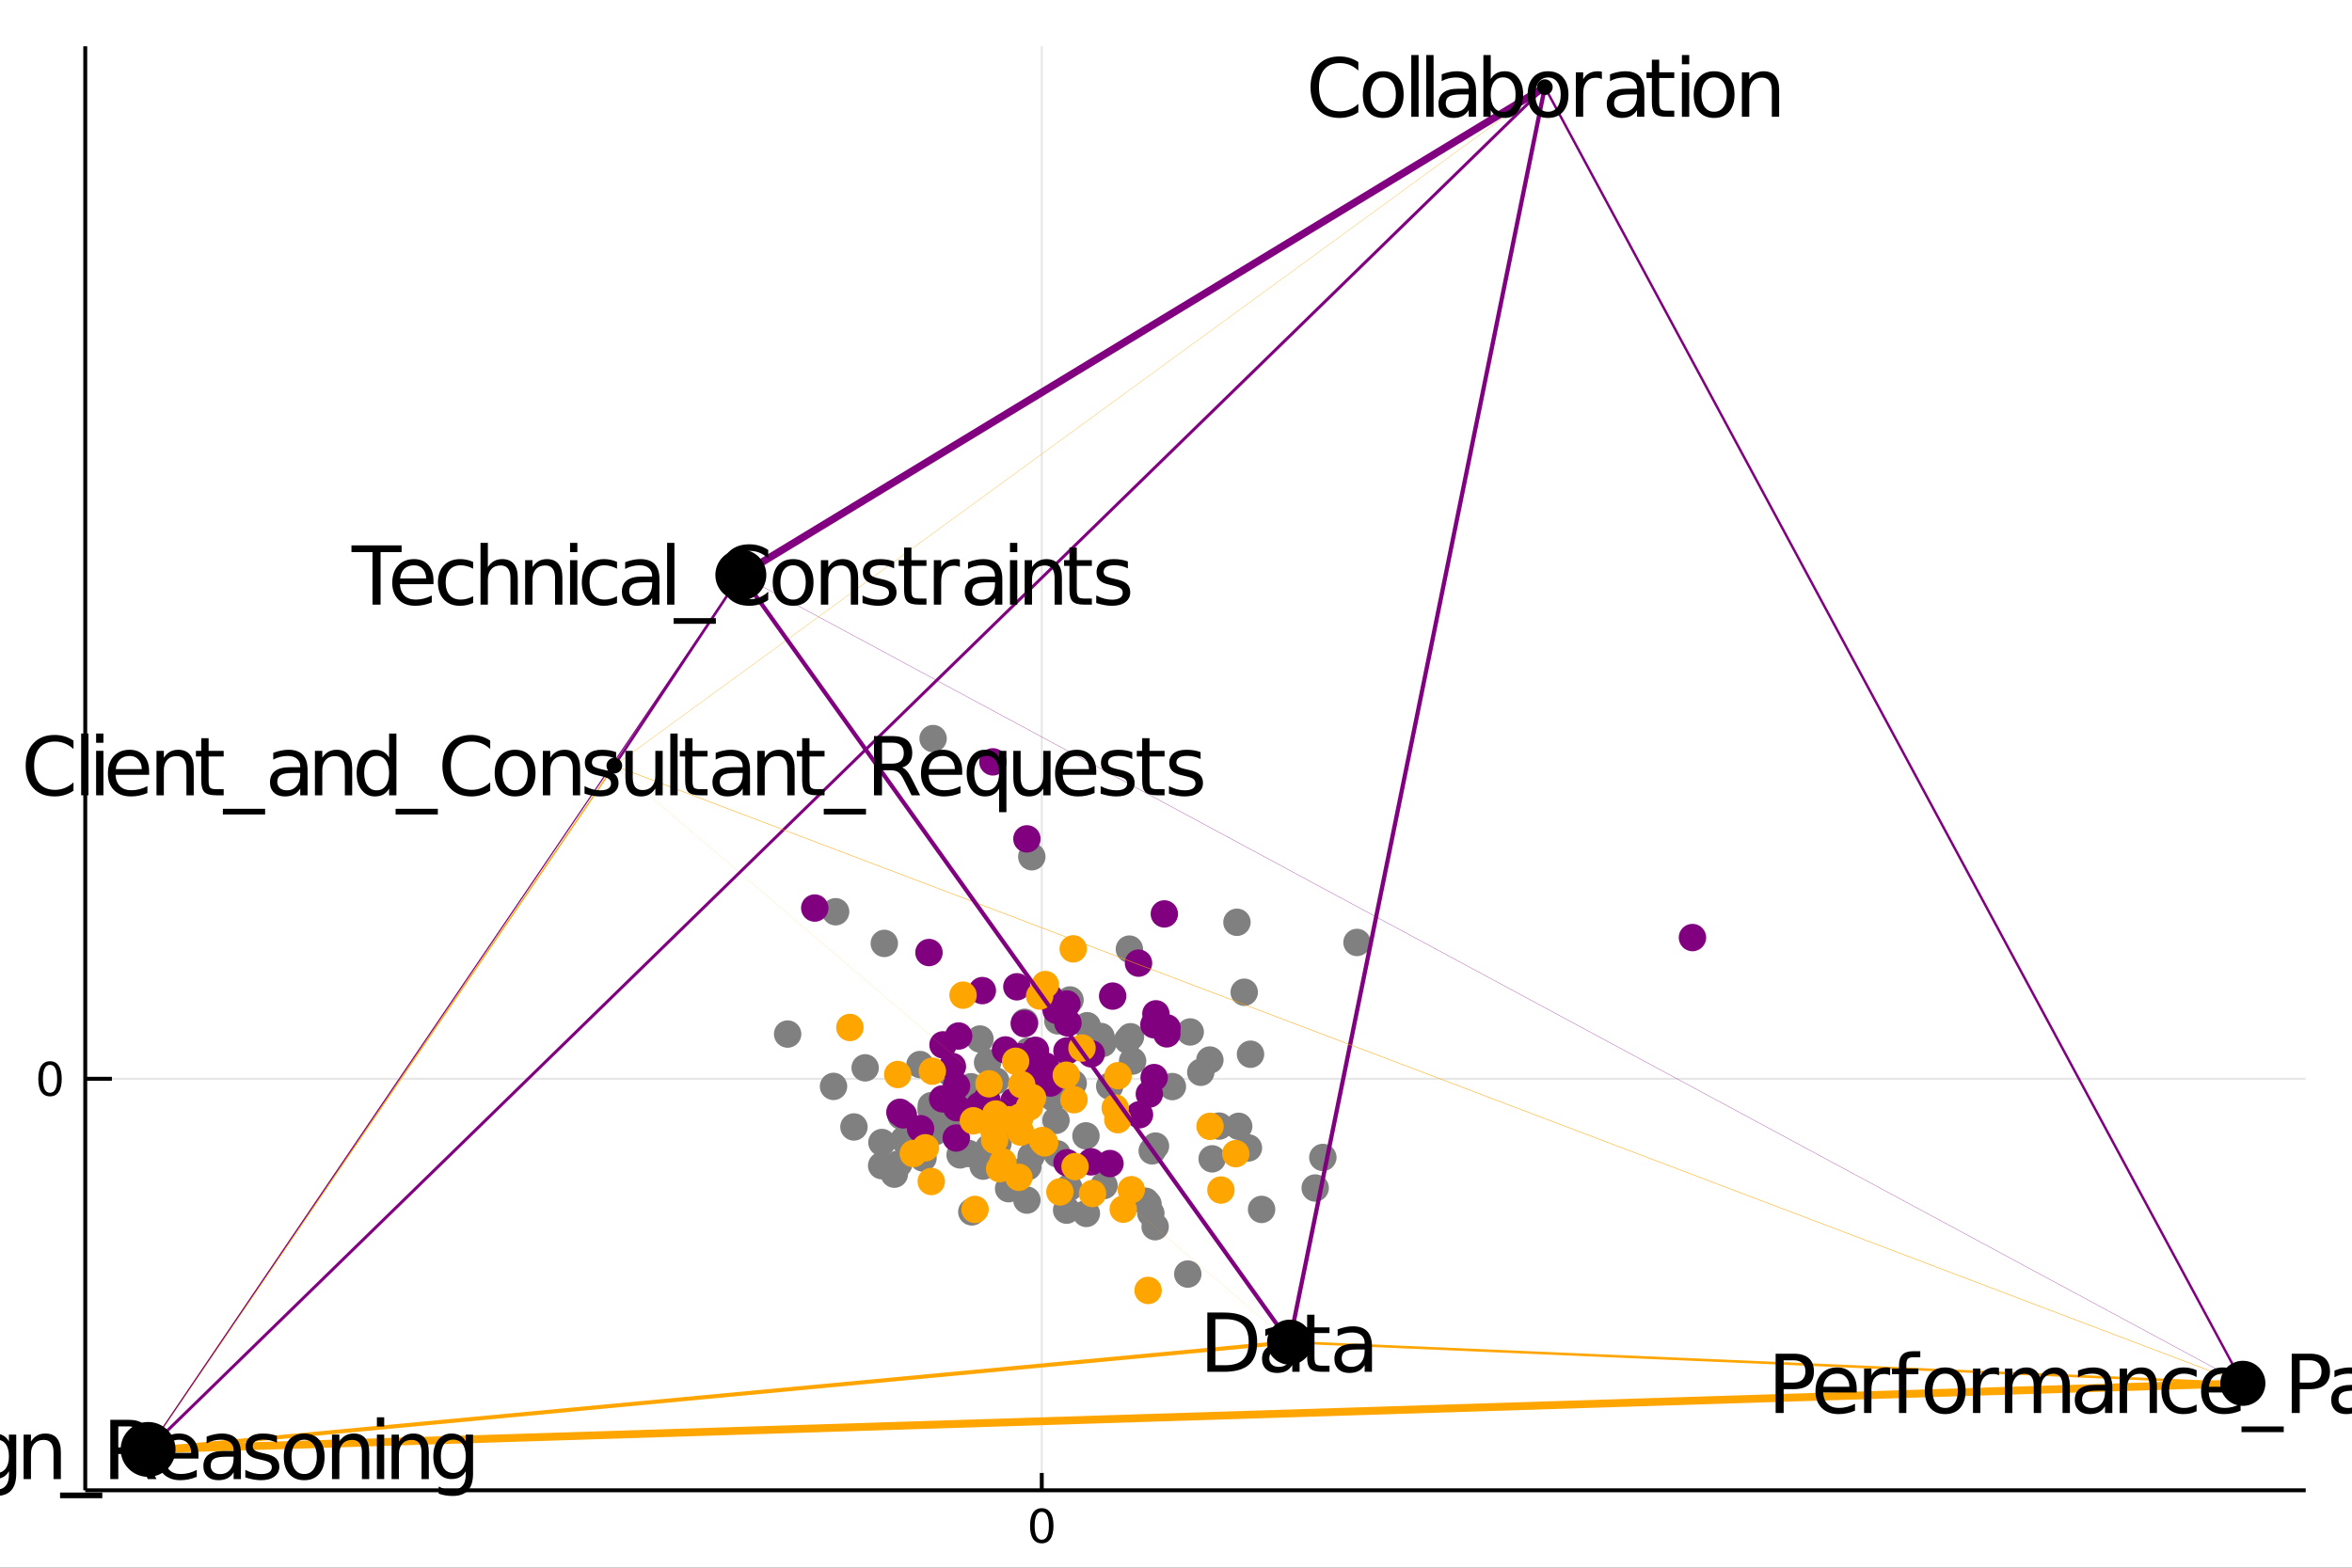 <?xml version="1.0" encoding="utf-8"?>
<svg xmlns="http://www.w3.org/2000/svg" xmlns:xlink="http://www.w3.org/1999/xlink" width="600" height="400" viewBox="0 0 2400 1600">
<rect x="0" y="0" width="2400" height="1600" fill="#333333" stroke="none"/>
<defs>
  <clipPath id="clip080">
    <rect x="0" y="0" width="2400" height="1600"/>
  </clipPath>
</defs>
<path clip-path="url(#clip080)" d="
M0 1600 L2400 1600 L2400 0 L0 0  Z
  " fill="#ffffff" fill-rule="evenodd" fill-opacity="1"/>
<defs>
  <clipPath id="clip081">
    <rect x="480" y="0" width="1681" height="1600"/>
  </clipPath>
</defs>
<path clip-path="url(#clip080)" d="
M86.992 1521.01 L2352.76 1521.01 L2352.76 47.244 L86.992 47.244  Z
  " fill="#ffffff" fill-rule="evenodd" fill-opacity="1"/>
<defs>
  <clipPath id="clip082">
    <rect x="86" y="47" width="2267" height="1475"/>
  </clipPath>
</defs>
<polyline clip-path="url(#clip082)" style="stroke:#000000; stroke-width:2; stroke-opacity:0.1; fill:none" points="
  1063.03,1521.01 1063.03,47.244 
  "/>
<polyline clip-path="url(#clip082)" style="stroke:#000000; stroke-width:2; stroke-opacity:0.1; fill:none" points="
  86.992,1101.02 2352.76,1101.02 
  "/>
<polyline clip-path="url(#clip080)" style="stroke:#000000; stroke-width:4; stroke-opacity:1; fill:none" points="
  86.992,1521.01 2352.76,1521.01 
  "/>
<polyline clip-path="url(#clip080)" style="stroke:#000000; stroke-width:4; stroke-opacity:1; fill:none" points="
  86.992,1521.01 86.992,47.244 
  "/>
<polyline clip-path="url(#clip080)" style="stroke:#000000; stroke-width:4; stroke-opacity:1; fill:none" points="
  1063.03,1521.01 1063.03,1503.32 
  "/>
<polyline clip-path="url(#clip080)" style="stroke:#000000; stroke-width:4; stroke-opacity:1; fill:none" points="
  86.992,1101.02 114.181,1101.02 
  "/>
<path clip-path="url(#clip080)" d="M 0 0 M1063.03 1543 Q1059.42 1543 1057.59 1546.56 Q1055.78 1550.11 1055.78 1557.23 Q1055.78 1564.34 1057.59 1567.91 Q1059.42 1571.45 1063.03 1571.45 Q1066.66 1571.45 1068.47 1567.91 Q1070.3 1564.34 1070.3 1557.23 Q1070.3 1550.11 1068.47 1546.56 Q1066.66 1543 1063.03 1543 M1063.03 1539.29 Q1068.84 1539.29 1071.89 1543.9 Q1074.97 1548.48 1074.97 1557.23 Q1074.97 1565.96 1071.89 1570.57 Q1068.84 1575.15 1063.03 1575.15 Q1057.22 1575.15 1054.14 1570.57 Q1051.08 1565.96 1051.08 1557.23 Q1051.08 1548.48 1054.14 1543.9 Q1057.22 1539.29 1063.03 1539.29 Z" fill="#000000" fill-rule="evenodd" fill-opacity="1" /><path clip-path="url(#clip080)" d="M 0 0 M51.048 1086.82 Q47.437 1086.82 45.608 1090.38 Q43.802 1093.92 43.802 1101.05 Q43.802 1108.16 45.608 1111.73 Q47.437 1115.27 51.048 1115.27 Q54.682 1115.27 56.487 1111.73 Q58.316 1108.16 58.316 1101.05 Q58.316 1093.92 56.487 1090.38 Q54.682 1086.82 51.048 1086.82 M51.048 1083.11 Q56.858 1083.11 59.913 1087.72 Q62.992 1092.3 62.992 1101.05 Q62.992 1109.78 59.913 1114.39 Q56.858 1118.97 51.048 1118.97 Q45.238 1118.97 42.159 1114.39 Q39.103 1109.78 39.103 1101.05 Q39.103 1092.3 42.159 1087.72 Q45.238 1083.11 51.048 1083.11 Z" fill="#000000" fill-rule="evenodd" fill-opacity="1" /><circle clip-path="url(#clip082)" cx="960.227" cy="1127.01" r="14" fill="#808080" fill-rule="evenodd" fill-opacity="1" stroke="none"/>
<circle clip-path="url(#clip082)" cx="1062.57" cy="1102.7" r="14" fill="#808080" fill-rule="evenodd" fill-opacity="1" stroke="none"/>
<circle clip-path="url(#clip082)" cx="1062.7" cy="1089.01" r="14" fill="#808080" fill-rule="evenodd" fill-opacity="1" stroke="none"/>
<circle clip-path="url(#clip082)" cx="1057.19" cy="1116.49" r="14" fill="#808080" fill-rule="evenodd" fill-opacity="1" stroke="none"/>
<circle clip-path="url(#clip082)" cx="1045.58" cy="1043.36" r="14" fill="#808080" fill-rule="evenodd" fill-opacity="1" stroke="none"/>
<circle clip-path="url(#clip082)" cx="952.122" cy="753.793" r="14" fill="#808080" fill-rule="evenodd" fill-opacity="1" stroke="none"/>
<circle clip-path="url(#clip082)" cx="1079.46" cy="1041.89" r="14" fill="#808080" fill-rule="evenodd" fill-opacity="1" stroke="none"/>
<circle clip-path="url(#clip082)" cx="1061.24" cy="1090.19" r="14" fill="#808080" fill-rule="evenodd" fill-opacity="1" stroke="none"/>
<circle clip-path="url(#clip082)" cx="1007.73" cy="1084.47" r="14" fill="#808080" fill-rule="evenodd" fill-opacity="1" stroke="none"/>
<circle clip-path="url(#clip082)" cx="1384.68" cy="961.873" r="14" fill="#808080" fill-rule="evenodd" fill-opacity="1" stroke="none"/>
<circle clip-path="url(#clip082)" cx="950.097" cy="1132.75" r="14" fill="#808080" fill-rule="evenodd" fill-opacity="1" stroke="none"/>
<circle clip-path="url(#clip082)" cx="1125.32" cy="1064.94" r="14" fill="#808080" fill-rule="evenodd" fill-opacity="1" stroke="none"/>
<circle clip-path="url(#clip082)" cx="1072.42" cy="1092.14" r="14" fill="#808080" fill-rule="evenodd" fill-opacity="1" stroke="none"/>
<circle clip-path="url(#clip082)" cx="966.045" cy="1148.98" r="14" fill="#808080" fill-rule="evenodd" fill-opacity="1" stroke="none"/>
<circle clip-path="url(#clip082)" cx="938.783" cy="1086.49" r="14" fill="#808080" fill-rule="evenodd" fill-opacity="1" stroke="none"/>
<circle clip-path="url(#clip082)" cx="919.559" cy="1139.01" r="14" fill="#808080" fill-rule="evenodd" fill-opacity="1" stroke="none"/>
<circle clip-path="url(#clip082)" cx="952.075" cy="1140.66" r="14" fill="#808080" fill-rule="evenodd" fill-opacity="1" stroke="none"/>
<circle clip-path="url(#clip082)" cx="1077.55" cy="1143.44" r="14" fill="#808080" fill-rule="evenodd" fill-opacity="1" stroke="none"/>
<circle clip-path="url(#clip082)" cx="852.667" cy="930.533" r="14" fill="#808080" fill-rule="evenodd" fill-opacity="1" stroke="none"/>
<circle clip-path="url(#clip082)" cx="979.699" cy="1178.7" r="14" fill="#808080" fill-rule="evenodd" fill-opacity="1" stroke="none"/>
<circle clip-path="url(#clip082)" cx="922.387" cy="1163.19" r="14" fill="#808080" fill-rule="evenodd" fill-opacity="1" stroke="none"/>
<circle clip-path="url(#clip082)" cx="988.351" cy="1177.24" r="14" fill="#808080" fill-rule="evenodd" fill-opacity="1" stroke="none"/>
<circle clip-path="url(#clip082)" cx="992.251" cy="1123.41" r="14" fill="#808080" fill-rule="evenodd" fill-opacity="1" stroke="none"/>
<circle clip-path="url(#clip082)" cx="899.898" cy="1166.04" r="14" fill="#808080" fill-rule="evenodd" fill-opacity="1" stroke="none"/>
<circle clip-path="url(#clip082)" cx="1049.53" cy="1072.74" r="14" fill="#808080" fill-rule="evenodd" fill-opacity="1" stroke="none"/>
<circle clip-path="url(#clip082)" cx="1132.34" cy="1108.55" r="14" fill="#808080" fill-rule="evenodd" fill-opacity="1" stroke="none"/>
<circle clip-path="url(#clip082)" cx="902.339" cy="962.843" r="14" fill="#808080" fill-rule="evenodd" fill-opacity="1" stroke="none"/>
<circle clip-path="url(#clip082)" cx="969.052" cy="1094.63" r="14" fill="#808080" fill-rule="evenodd" fill-opacity="1" stroke="none"/>
<circle clip-path="url(#clip082)" cx="1095.1" cy="1105.7" r="14" fill="#808080" fill-rule="evenodd" fill-opacity="1" stroke="none"/>
<circle clip-path="url(#clip082)" cx="871.351" cy="1150.18" r="14" fill="#808080" fill-rule="evenodd" fill-opacity="1" stroke="none"/>
<circle clip-path="url(#clip082)" cx="1079.95" cy="1114.85" r="14" fill="#808080" fill-rule="evenodd" fill-opacity="1" stroke="none"/>
<circle clip-path="url(#clip082)" cx="992.34" cy="1131.1" r="14" fill="#808080" fill-rule="evenodd" fill-opacity="1" stroke="none"/>
<circle clip-path="url(#clip082)" cx="1234.55" cy="1081.88" r="14" fill="#808080" fill-rule="evenodd" fill-opacity="1" stroke="none"/>
<circle clip-path="url(#clip082)" cx="1225.27" cy="1094.37" r="14" fill="#808080" fill-rule="evenodd" fill-opacity="1" stroke="none"/>
<circle clip-path="url(#clip082)" cx="1126.53" cy="1209.95" r="14" fill="#808080" fill-rule="evenodd" fill-opacity="1" stroke="none"/>
<circle clip-path="url(#clip082)" cx="1273.89" cy="1171.58" r="14" fill="#808080" fill-rule="evenodd" fill-opacity="1" stroke="none"/>
<circle clip-path="url(#clip082)" cx="1236.88" cy="1182.73" r="14" fill="#808080" fill-rule="evenodd" fill-opacity="1" stroke="none"/>
<circle clip-path="url(#clip082)" cx="1169.01" cy="1226" r="14" fill="#808080" fill-rule="evenodd" fill-opacity="1" stroke="none"/>
<circle clip-path="url(#clip082)" cx="1263.96" cy="1149.53" r="14" fill="#808080" fill-rule="evenodd" fill-opacity="1" stroke="none"/>
<circle clip-path="url(#clip082)" cx="1171.44" cy="1228.81" r="14" fill="#808080" fill-rule="evenodd" fill-opacity="1" stroke="none"/>
<circle clip-path="url(#clip082)" cx="1074.9" cy="1023.24" r="14" fill="#808080" fill-rule="evenodd" fill-opacity="1" stroke="none"/>
<circle clip-path="url(#clip082)" cx="1214.49" cy="1053.22" r="14" fill="#808080" fill-rule="evenodd" fill-opacity="1" stroke="none"/>
<circle clip-path="url(#clip082)" cx="1269.61" cy="1012.68" r="14" fill="#808080" fill-rule="evenodd" fill-opacity="1" stroke="none"/>
<circle clip-path="url(#clip082)" cx="1262.19" cy="941.286" r="14" fill="#808080" fill-rule="evenodd" fill-opacity="1" stroke="none"/>
<circle clip-path="url(#clip082)" cx="1052.85" cy="874.408" r="14" fill="#808080" fill-rule="evenodd" fill-opacity="1" stroke="none"/>
<circle clip-path="url(#clip082)" cx="1155.71" cy="1082.89" r="14" fill="#808080" fill-rule="evenodd" fill-opacity="1" stroke="none"/>
<circle clip-path="url(#clip082)" cx="1123.45" cy="1057.85" r="14" fill="#808080" fill-rule="evenodd" fill-opacity="1" stroke="none"/>
<circle clip-path="url(#clip082)" cx="1276.01" cy="1075.94" r="14" fill="#808080" fill-rule="evenodd" fill-opacity="1" stroke="none"/>
<circle clip-path="url(#clip082)" cx="1153.57" cy="1058.11" r="14" fill="#808080" fill-rule="evenodd" fill-opacity="1" stroke="none"/>
<circle clip-path="url(#clip082)" cx="1150.71" cy="1061.58" r="14" fill="#808080" fill-rule="evenodd" fill-opacity="1" stroke="none"/>
<circle clip-path="url(#clip082)" cx="882.798" cy="1089.84" r="14" fill="#808080" fill-rule="evenodd" fill-opacity="1" stroke="none"/>
<circle clip-path="url(#clip082)" cx="803.696" cy="1055.36" r="14" fill="#808080" fill-rule="evenodd" fill-opacity="1" stroke="none"/>
<circle clip-path="url(#clip082)" cx="1078.64" cy="1177.55" r="14" fill="#808080" fill-rule="evenodd" fill-opacity="1" stroke="none"/>
<circle clip-path="url(#clip082)" cx="850.508" cy="1108.78" r="14" fill="#808080" fill-rule="evenodd" fill-opacity="1" stroke="none"/>
<circle clip-path="url(#clip082)" cx="1090.71" cy="1212.26" r="14" fill="#808080" fill-rule="evenodd" fill-opacity="1" stroke="none"/>
<circle clip-path="url(#clip082)" cx="994.129" cy="1142.85" r="14" fill="#808080" fill-rule="evenodd" fill-opacity="1" stroke="none"/>
<circle clip-path="url(#clip082)" cx="954.464" cy="1154.92" r="14" fill="#808080" fill-rule="evenodd" fill-opacity="1" stroke="none"/>
<circle clip-path="url(#clip082)" cx="1018.29" cy="1167.03" r="14" fill="#808080" fill-rule="evenodd" fill-opacity="1" stroke="none"/>
<circle clip-path="url(#clip082)" cx="950.275" cy="1128.49" r="14" fill="#808080" fill-rule="evenodd" fill-opacity="1" stroke="none"/>
<circle clip-path="url(#clip082)" cx="1016.12" cy="1103.17" r="14" fill="#808080" fill-rule="evenodd" fill-opacity="1" stroke="none"/>
<circle clip-path="url(#clip082)" cx="1003.21" cy="1190.16" r="14" fill="#808080" fill-rule="evenodd" fill-opacity="1" stroke="none"/>
<circle clip-path="url(#clip082)" cx="1052.16" cy="1179.92" r="14" fill="#808080" fill-rule="evenodd" fill-opacity="1" stroke="none"/>
<circle clip-path="url(#clip082)" cx="990.877" cy="1109.18" r="14" fill="#808080" fill-rule="evenodd" fill-opacity="1" stroke="none"/>
<circle clip-path="url(#clip082)" cx="966.924" cy="1150.28" r="14" fill="#808080" fill-rule="evenodd" fill-opacity="1" stroke="none"/>
<circle clip-path="url(#clip082)" cx="991.643" cy="1236.84" r="14" fill="#808080" fill-rule="evenodd" fill-opacity="1" stroke="none"/>
<circle clip-path="url(#clip082)" cx="912.601" cy="1198.36" r="14" fill="#808080" fill-rule="evenodd" fill-opacity="1" stroke="none"/>
<circle clip-path="url(#clip082)" cx="899.622" cy="1189.66" r="14" fill="#808080" fill-rule="evenodd" fill-opacity="1" stroke="none"/>
<circle clip-path="url(#clip082)" cx="917.076" cy="1187.85" r="14" fill="#808080" fill-rule="evenodd" fill-opacity="1" stroke="none"/>
<circle clip-path="url(#clip082)" cx="1048.82" cy="1190.8" r="14" fill="#808080" fill-rule="evenodd" fill-opacity="1" stroke="none"/>
<circle clip-path="url(#clip082)" cx="996.248" cy="1130.33" r="14" fill="#808080" fill-rule="evenodd" fill-opacity="1" stroke="none"/>
<circle clip-path="url(#clip082)" cx="1010.2" cy="1180.84" r="14" fill="#808080" fill-rule="evenodd" fill-opacity="1" stroke="none"/>
<circle clip-path="url(#clip082)" cx="1174.3" cy="1238.25" r="14" fill="#808080" fill-rule="evenodd" fill-opacity="1" stroke="none"/>
<circle clip-path="url(#clip082)" cx="1047.83" cy="1224.82" r="14" fill="#808080" fill-rule="evenodd" fill-opacity="1" stroke="none"/>
<circle clip-path="url(#clip082)" cx="1029.19" cy="1213.18" r="14" fill="#808080" fill-rule="evenodd" fill-opacity="1" stroke="none"/>
<circle clip-path="url(#clip082)" cx="1108.1" cy="1159.27" r="14" fill="#808080" fill-rule="evenodd" fill-opacity="1" stroke="none"/>
<circle clip-path="url(#clip082)" cx="996.055" cy="1114.54" r="14" fill="#808080" fill-rule="evenodd" fill-opacity="1" stroke="none"/>
<circle clip-path="url(#clip082)" cx="1075.01" cy="1120.72" r="14" fill="#808080" fill-rule="evenodd" fill-opacity="1" stroke="none"/>
<circle clip-path="url(#clip082)" cx="1009.12" cy="1171.42" r="14" fill="#808080" fill-rule="evenodd" fill-opacity="1" stroke="none"/>
<circle clip-path="url(#clip082)" cx="1179.05" cy="1169.68" r="14" fill="#808080" fill-rule="evenodd" fill-opacity="1" stroke="none"/>
<circle clip-path="url(#clip082)" cx="1178.7" cy="1251.98" r="14" fill="#808080" fill-rule="evenodd" fill-opacity="1" stroke="none"/>
<circle clip-path="url(#clip082)" cx="1175.72" cy="1174.58" r="14" fill="#808080" fill-rule="evenodd" fill-opacity="1" stroke="none"/>
<circle clip-path="url(#clip082)" cx="1212.01" cy="1300.31" r="14" fill="#808080" fill-rule="evenodd" fill-opacity="1" stroke="none"/>
<circle clip-path="url(#clip082)" cx="1088.38" cy="1235.09" r="14" fill="#808080" fill-rule="evenodd" fill-opacity="1" stroke="none"/>
<circle clip-path="url(#clip082)" cx="941.839" cy="1181.9" r="14" fill="#808080" fill-rule="evenodd" fill-opacity="1" stroke="none"/>
<circle clip-path="url(#clip082)" cx="1108.54" cy="1238.44" r="14" fill="#808080" fill-rule="evenodd" fill-opacity="1" stroke="none"/>
<circle clip-path="url(#clip082)" cx="1244.01" cy="1149.29" r="14" fill="#808080" fill-rule="evenodd" fill-opacity="1" stroke="none"/>
<circle clip-path="url(#clip082)" cx="1349.83" cy="1181.3" r="14" fill="#808080" fill-rule="evenodd" fill-opacity="1" stroke="none"/>
<circle clip-path="url(#clip082)" cx="1196.29" cy="1108.96" r="14" fill="#808080" fill-rule="evenodd" fill-opacity="1" stroke="none"/>
<circle clip-path="url(#clip082)" cx="1342.02" cy="1212.49" r="14" fill="#808080" fill-rule="evenodd" fill-opacity="1" stroke="none"/>
<circle clip-path="url(#clip082)" cx="1287.33" cy="1234.33" r="14" fill="#808080" fill-rule="evenodd" fill-opacity="1" stroke="none"/>
<circle clip-path="url(#clip082)" cx="1109.36" cy="1046.84" r="14" fill="#808080" fill-rule="evenodd" fill-opacity="1" stroke="none"/>
<circle clip-path="url(#clip082)" cx="999.984" cy="1060.44" r="14" fill="#808080" fill-rule="evenodd" fill-opacity="1" stroke="none"/>
<circle clip-path="url(#clip082)" cx="1152.43" cy="968.658" r="14" fill="#808080" fill-rule="evenodd" fill-opacity="1" stroke="none"/>
<circle clip-path="url(#clip082)" cx="1091.86" cy="1020.56" r="14" fill="#808080" fill-rule="evenodd" fill-opacity="1" stroke="none"/>
<circle clip-path="url(#clip082)" cx="976.022" cy="1108.34" r="14" fill="#800080" fill-rule="evenodd" fill-opacity="1" stroke="none"/>
<circle clip-path="url(#clip082)" cx="1038.92" cy="1078.84" r="14" fill="#800080" fill-rule="evenodd" fill-opacity="1" stroke="none"/>
<circle clip-path="url(#clip082)" cx="1041.69" cy="1078.75" r="14" fill="#800080" fill-rule="evenodd" fill-opacity="1" stroke="none"/>
<circle clip-path="url(#clip082)" cx="1047.14" cy="1097.8" r="14" fill="#800080" fill-rule="evenodd" fill-opacity="1" stroke="none"/>
<circle clip-path="url(#clip082)" cx="1002.37" cy="1011" r="14" fill="#800080" fill-rule="evenodd" fill-opacity="1" stroke="none"/>
<circle clip-path="url(#clip082)" cx="1013.13" cy="777.55" r="14" fill="#800080" fill-rule="evenodd" fill-opacity="1" stroke="none"/>
<circle clip-path="url(#clip082)" cx="1071.21" cy="1018.13" r="14" fill="#800080" fill-rule="evenodd" fill-opacity="1" stroke="none"/>
<circle clip-path="url(#clip082)" cx="1054.14" cy="1081.28" r="14" fill="#800080" fill-rule="evenodd" fill-opacity="1" stroke="none"/>
<circle clip-path="url(#clip082)" cx="1025.97" cy="1071.58" r="14" fill="#800080" fill-rule="evenodd" fill-opacity="1" stroke="none"/>
<circle clip-path="url(#clip082)" cx="1726.99" cy="956.882" r="14" fill="#800080" fill-rule="evenodd" fill-opacity="1" stroke="none"/>
<circle clip-path="url(#clip082)" cx="1006.78" cy="1122.09" r="14" fill="#800080" fill-rule="evenodd" fill-opacity="1" stroke="none"/>
<circle clip-path="url(#clip082)" cx="1077.67" cy="1030.98" r="14" fill="#800080" fill-rule="evenodd" fill-opacity="1" stroke="none"/>
<circle clip-path="url(#clip082)" cx="1056.52" cy="1071.94" r="14" fill="#800080" fill-rule="evenodd" fill-opacity="1" stroke="none"/>
<circle clip-path="url(#clip082)" cx="976.176" cy="1130.53" r="14" fill="#800080" fill-rule="evenodd" fill-opacity="1" stroke="none"/>
<circle clip-path="url(#clip082)" cx="962.252" cy="1066.39" r="14" fill="#800080" fill-rule="evenodd" fill-opacity="1" stroke="none"/>
<circle clip-path="url(#clip082)" cx="918.263" cy="1135.22" r="14" fill="#800080" fill-rule="evenodd" fill-opacity="1" stroke="none"/>
<circle clip-path="url(#clip082)" cx="961.886" cy="1121.49" r="14" fill="#800080" fill-rule="evenodd" fill-opacity="1" stroke="none"/>
<circle clip-path="url(#clip082)" cx="1071.91" cy="1105.31" r="14" fill="#800080" fill-rule="evenodd" fill-opacity="1" stroke="none"/>
<circle clip-path="url(#clip082)" cx="831.373" cy="926.751" r="14" fill="#800080" fill-rule="evenodd" fill-opacity="1" stroke="none"/>
<circle clip-path="url(#clip082)" cx="999.351" cy="1141.25" r="14" fill="#800080" fill-rule="evenodd" fill-opacity="1" stroke="none"/>
<circle clip-path="url(#clip082)" cx="939.35" cy="1151.98" r="14" fill="#800080" fill-rule="evenodd" fill-opacity="1" stroke="none"/>
<circle clip-path="url(#clip082)" cx="999.252" cy="1128.61" r="14" fill="#800080" fill-rule="evenodd" fill-opacity="1" stroke="none"/>
<circle clip-path="url(#clip082)" cx="971.8" cy="1088.46" r="14" fill="#800080" fill-rule="evenodd" fill-opacity="1" stroke="none"/>
<circle clip-path="url(#clip082)" cx="975.773" cy="1161.44" r="14" fill="#800080" fill-rule="evenodd" fill-opacity="1" stroke="none"/>
<circle clip-path="url(#clip082)" cx="1045.16" cy="1044.71" r="14" fill="#800080" fill-rule="evenodd" fill-opacity="1" stroke="none"/>
<circle clip-path="url(#clip082)" cx="1113.49" cy="1075.56" r="14" fill="#800080" fill-rule="evenodd" fill-opacity="1" stroke="none"/>
<circle clip-path="url(#clip082)" cx="947.919" cy="972.17" r="14" fill="#800080" fill-rule="evenodd" fill-opacity="1" stroke="none"/>
<circle clip-path="url(#clip082)" cx="978.196" cy="1057.34" r="14" fill="#800080" fill-rule="evenodd" fill-opacity="1" stroke="none"/>
<circle clip-path="url(#clip082)" cx="1088.72" cy="1072.59" r="14" fill="#800080" fill-rule="evenodd" fill-opacity="1" stroke="none"/>
<circle clip-path="url(#clip082)" cx="921.765" cy="1137.82" r="14" fill="#800080" fill-rule="evenodd" fill-opacity="1" stroke="none"/>
<circle clip-path="url(#clip082)" cx="1066.47" cy="1087.85" r="14" fill="#800080" fill-rule="evenodd" fill-opacity="1" stroke="none"/>
<circle clip-path="url(#clip082)" cx="1034.51" cy="1123.94" r="14" fill="#800080" fill-rule="evenodd" fill-opacity="1" stroke="none"/>
<circle clip-path="url(#clip082)" cx="1190.82" cy="1049.09" r="14" fill="#800080" fill-rule="evenodd" fill-opacity="1" stroke="none"/>
<circle clip-path="url(#clip082)" cx="1190.61" cy="1055.15" r="14" fill="#800080" fill-rule="evenodd" fill-opacity="1" stroke="none"/>
<circle clip-path="url(#clip082)" cx="1088.81" cy="1186.68" r="14" fill="#800080" fill-rule="evenodd" fill-opacity="1" stroke="none"/>
<circle clip-path="url(#clip082)" cx="1172.79" cy="1116.6" r="14" fill="#800080" fill-rule="evenodd" fill-opacity="1" stroke="none"/>
<circle clip-path="url(#clip082)" cx="1162.71" cy="1137.71" r="14" fill="#800080" fill-rule="evenodd" fill-opacity="1" stroke="none"/>
<circle clip-path="url(#clip082)" cx="1132.62" cy="1187.52" r="14" fill="#800080" fill-rule="evenodd" fill-opacity="1" stroke="none"/>
<circle clip-path="url(#clip082)" cx="1177.7" cy="1099.79" r="14" fill="#800080" fill-rule="evenodd" fill-opacity="1" stroke="none"/>
<circle clip-path="url(#clip082)" cx="1113.44" cy="1185.76" r="14" fill="#800080" fill-rule="evenodd" fill-opacity="1" stroke="none"/>
<circle clip-path="url(#clip082)" cx="1037.61" cy="1007.12" r="14" fill="#800080" fill-rule="evenodd" fill-opacity="1" stroke="none"/>
<circle clip-path="url(#clip082)" cx="1135.35" cy="1016.61" r="14" fill="#800080" fill-rule="evenodd" fill-opacity="1" stroke="none"/>
<circle clip-path="url(#clip082)" cx="1161.74" cy="982.972" r="14" fill="#800080" fill-rule="evenodd" fill-opacity="1" stroke="none"/>
<circle clip-path="url(#clip082)" cx="1188.1" cy="932.752" r="14" fill="#800080" fill-rule="evenodd" fill-opacity="1" stroke="none"/>
<circle clip-path="url(#clip082)" cx="1047.86" cy="856.155" r="14" fill="#800080" fill-rule="evenodd" fill-opacity="1" stroke="none"/>
<circle clip-path="url(#clip082)" cx="1089.67" cy="1044.01" r="14" fill="#800080" fill-rule="evenodd" fill-opacity="1" stroke="none"/>
<circle clip-path="url(#clip082)" cx="1080.37" cy="1031.71" r="14" fill="#800080" fill-rule="evenodd" fill-opacity="1" stroke="none"/>
<circle clip-path="url(#clip082)" cx="1179.49" cy="1034.72" r="14" fill="#800080" fill-rule="evenodd" fill-opacity="1" stroke="none"/>
<circle clip-path="url(#clip082)" cx="1177.44" cy="1045.83" r="14" fill="#800080" fill-rule="evenodd" fill-opacity="1" stroke="none"/>
<circle clip-path="url(#clip082)" cx="1088.71" cy="1024.69" r="14" fill="#800080" fill-rule="evenodd" fill-opacity="1" stroke="none"/>
<circle clip-path="url(#clip082)" cx="951.351" cy="1093.25" r="14" fill="#ffa500" fill-rule="evenodd" fill-opacity="1" stroke="none"/>
<circle clip-path="url(#clip082)" cx="867.204" cy="1048.66" r="14" fill="#ffa500" fill-rule="evenodd" fill-opacity="1" stroke="none"/>
<circle clip-path="url(#clip082)" cx="1050.46" cy="1129.7" r="14" fill="#ffa500" fill-rule="evenodd" fill-opacity="1" stroke="none"/>
<circle clip-path="url(#clip082)" cx="916.054" cy="1096.64" r="14" fill="#ffa500" fill-rule="evenodd" fill-opacity="1" stroke="none"/>
<circle clip-path="url(#clip082)" cx="1096.97" cy="1190.64" r="14" fill="#ffa500" fill-rule="evenodd" fill-opacity="1" stroke="none"/>
<circle clip-path="url(#clip082)" cx="1041.08" cy="1140" r="14" fill="#ffa500" fill-rule="evenodd" fill-opacity="1" stroke="none"/>
<circle clip-path="url(#clip082)" cx="993.221" cy="1143.87" r="14" fill="#ffa500" fill-rule="evenodd" fill-opacity="1" stroke="none"/>
<circle clip-path="url(#clip082)" cx="1028.79" cy="1142.78" r="14" fill="#ffa500" fill-rule="evenodd" fill-opacity="1" stroke="none"/>
<circle clip-path="url(#clip082)" cx="1016.06" cy="1136.94" r="14" fill="#ffa500" fill-rule="evenodd" fill-opacity="1" stroke="none"/>
<circle clip-path="url(#clip082)" cx="1036.35" cy="1083.12" r="14" fill="#ffa500" fill-rule="evenodd" fill-opacity="1" stroke="none"/>
<circle clip-path="url(#clip082)" cx="1014.9" cy="1163.65" r="14" fill="#ffa500" fill-rule="evenodd" fill-opacity="1" stroke="none"/>
<circle clip-path="url(#clip082)" cx="1063.77" cy="1164.01" r="14" fill="#ffa500" fill-rule="evenodd" fill-opacity="1" stroke="none"/>
<circle clip-path="url(#clip082)" cx="1053.65" cy="1120.4" r="14" fill="#ffa500" fill-rule="evenodd" fill-opacity="1" stroke="none"/>
<circle clip-path="url(#clip082)" cx="1014.04" cy="1153.93" r="14" fill="#ffa500" fill-rule="evenodd" fill-opacity="1" stroke="none"/>
<circle clip-path="url(#clip082)" cx="994.907" cy="1234.36" r="14" fill="#ffa500" fill-rule="evenodd" fill-opacity="1" stroke="none"/>
<circle clip-path="url(#clip082)" cx="950.244" cy="1205.84" r="14" fill="#ffa500" fill-rule="evenodd" fill-opacity="1" stroke="none"/>
<circle clip-path="url(#clip082)" cx="931.914" cy="1177.34" r="14" fill="#ffa500" fill-rule="evenodd" fill-opacity="1" stroke="none"/>
<circle clip-path="url(#clip082)" cx="944.26" cy="1171.43" r="14" fill="#ffa500" fill-rule="evenodd" fill-opacity="1" stroke="none"/>
<circle clip-path="url(#clip082)" cx="1065.97" cy="1166.42" r="14" fill="#ffa500" fill-rule="evenodd" fill-opacity="1" stroke="none"/>
<circle clip-path="url(#clip082)" cx="1042.6" cy="1107.07" r="14" fill="#ffa500" fill-rule="evenodd" fill-opacity="1" stroke="none"/>
<circle clip-path="url(#clip082)" cx="1041.57" cy="1155.49" r="14" fill="#ffa500" fill-rule="evenodd" fill-opacity="1" stroke="none"/>
<circle clip-path="url(#clip082)" cx="1154.37" cy="1214.25" r="14" fill="#ffa500" fill-rule="evenodd" fill-opacity="1" stroke="none"/>
<circle clip-path="url(#clip082)" cx="1039.66" cy="1201.59" r="14" fill="#ffa500" fill-rule="evenodd" fill-opacity="1" stroke="none"/>
<circle clip-path="url(#clip082)" cx="1023.39" cy="1185.99" r="14" fill="#ffa500" fill-rule="evenodd" fill-opacity="1" stroke="none"/>
<circle clip-path="url(#clip082)" cx="1095.85" cy="1122.37" r="14" fill="#ffa500" fill-rule="evenodd" fill-opacity="1" stroke="none"/>
<circle clip-path="url(#clip082)" cx="1009.18" cy="1106.13" r="14" fill="#ffa500" fill-rule="evenodd" fill-opacity="1" stroke="none"/>
<circle clip-path="url(#clip082)" cx="1088.02" cy="1097.35" r="14" fill="#ffa500" fill-rule="evenodd" fill-opacity="1" stroke="none"/>
<circle clip-path="url(#clip082)" cx="1036.19" cy="1146.78" r="14" fill="#ffa500" fill-rule="evenodd" fill-opacity="1" stroke="none"/>
<circle clip-path="url(#clip082)" cx="1137.95" cy="1130.75" r="14" fill="#ffa500" fill-rule="evenodd" fill-opacity="1" stroke="none"/>
<circle clip-path="url(#clip082)" cx="1146.15" cy="1234.1" r="14" fill="#ffa500" fill-rule="evenodd" fill-opacity="1" stroke="none"/>
<circle clip-path="url(#clip082)" cx="1140.62" cy="1142.73" r="14" fill="#ffa500" fill-rule="evenodd" fill-opacity="1" stroke="none"/>
<circle clip-path="url(#clip082)" cx="1171.53" cy="1317.03" r="14" fill="#ffa500" fill-rule="evenodd" fill-opacity="1" stroke="none"/>
<circle clip-path="url(#clip082)" cx="1081.52" cy="1216.47" r="14" fill="#ffa500" fill-rule="evenodd" fill-opacity="1" stroke="none"/>
<circle clip-path="url(#clip082)" cx="1020.02" cy="1192.77" r="14" fill="#ffa500" fill-rule="evenodd" fill-opacity="1" stroke="none"/>
<circle clip-path="url(#clip082)" cx="1114.81" cy="1218.12" r="14" fill="#ffa500" fill-rule="evenodd" fill-opacity="1" stroke="none"/>
<circle clip-path="url(#clip082)" cx="1140.92" cy="1097.84" r="14" fill="#ffa500" fill-rule="evenodd" fill-opacity="1" stroke="none"/>
<circle clip-path="url(#clip082)" cx="1234.72" cy="1149.55" r="14" fill="#ffa500" fill-rule="evenodd" fill-opacity="1" stroke="none"/>
<circle clip-path="url(#clip082)" cx="1104.08" cy="1069.62" r="14" fill="#ffa500" fill-rule="evenodd" fill-opacity="1" stroke="none"/>
<circle clip-path="url(#clip082)" cx="1261" cy="1177.43" r="14" fill="#ffa500" fill-rule="evenodd" fill-opacity="1" stroke="none"/>
<circle clip-path="url(#clip082)" cx="1245.82" cy="1214.57" r="14" fill="#ffa500" fill-rule="evenodd" fill-opacity="1" stroke="none"/>
<circle clip-path="url(#clip082)" cx="1060.84" cy="1016.56" r="14" fill="#ffa500" fill-rule="evenodd" fill-opacity="1" stroke="none"/>
<circle clip-path="url(#clip082)" cx="982.699" cy="1015.66" r="14" fill="#ffa500" fill-rule="evenodd" fill-opacity="1" stroke="none"/>
<circle clip-path="url(#clip082)" cx="1095.1" cy="968.406" r="14" fill="#ffa500" fill-rule="evenodd" fill-opacity="1" stroke="none"/>
<circle clip-path="url(#clip082)" cx="1066.68" cy="1004.83" r="14" fill="#ffa500" fill-rule="evenodd" fill-opacity="1" stroke="none"/>
<polyline clip-path="url(#clip082)" style="stroke:#800080; stroke-width:0.283; stroke-opacity:1; fill:none" points="
  755.967,586.858 2288.63,1411.84 
  "/>
<polyline clip-path="url(#clip082)" style="stroke:#ffa500; stroke-width:0.099; stroke-opacity:1; fill:none" points="
  626.865,781.44 1315.96,1369.85 
  "/>
<polyline clip-path="url(#clip082)" style="stroke:#ffa500; stroke-width:0.306; stroke-opacity:1; fill:none" points="
  626.865,781.44 1576.37,88.954 
  "/>
<polyline clip-path="url(#clip082)" style="stroke:#800080; stroke-width:3.072; stroke-opacity:1; fill:none" points="
  151.118,1479.3 1576.37,88.954 
  "/>
<polyline clip-path="url(#clip082)" style="stroke:#ffa500; stroke-width:2.65; stroke-opacity:1; fill:none" points="
  1315.96,1369.85 2288.63,1411.84 
  "/>
<polyline clip-path="url(#clip082)" style="stroke:#800080; stroke-width:4.315; stroke-opacity:1; fill:none" points="
  1315.96,1369.85 1576.37,88.954 
  "/>
<polyline clip-path="url(#clip082)" style="stroke:#ffa500; stroke-width:4.142; stroke-opacity:1; fill:none" points="
  151.118,1479.3 1315.96,1369.85 
  "/>
<polyline clip-path="url(#clip082)" style="stroke:#ffa500; stroke-width:1.316; stroke-opacity:1; fill:none" points="
  151.118,1479.3 626.865,781.44 
  "/>
<polyline clip-path="url(#clip082)" style="stroke:#800080; stroke-width:7.642; stroke-opacity:1; fill:none" points="
  755.967,586.858 1576.37,88.954 
  "/>
<polyline clip-path="url(#clip082)" style="stroke:#ffa500; stroke-width:0.496; stroke-opacity:1; fill:none" points="
  626.865,781.44 2288.63,1411.84 
  "/>
<polyline clip-path="url(#clip082)" style="stroke:#ffa500; stroke-width:8; stroke-opacity:1; fill:none" points="
  151.118,1479.3 2288.63,1411.84 
  "/>
<polyline clip-path="url(#clip082)" style="stroke:#800080; stroke-width:4.3; stroke-opacity:1; fill:none" points="
  755.967,586.858 1315.96,1369.85 
  "/>
<polyline clip-path="url(#clip082)" style="stroke:#800080; stroke-width:2.667; stroke-opacity:1; fill:none" points="
  626.865,781.44 755.967,586.858 
  "/>
<polyline clip-path="url(#clip082)" style="stroke:#800080; stroke-width:2.481; stroke-opacity:1; fill:none" points="
  1576.37,88.954 2288.63,1411.84 
  "/>
<polyline clip-path="url(#clip082)" style="stroke:#800080; stroke-width:1.191; stroke-opacity:1; fill:none" points="
  151.118,1479.3 755.967,586.858 
  "/>
<circle clip-path="url(#clip082)" cx="1315.96" cy="1369.85" r="23" fill="#000000" fill-rule="evenodd" fill-opacity="1" stroke="none"/>
<circle clip-path="url(#clip082)" cx="755.967" cy="586.858" r="26" fill="#000000" fill-rule="evenodd" fill-opacity="1" stroke="none"/>
<circle clip-path="url(#clip082)" cx="2288.63" cy="1411.84" r="23" fill="#000000" fill-rule="evenodd" fill-opacity="1" stroke="none"/>
<circle clip-path="url(#clip082)" cx="626.865" cy="781.44" r="8" fill="#000000" fill-rule="evenodd" fill-opacity="1" stroke="none"/>
<circle clip-path="url(#clip082)" cx="151.118" cy="1479.3" r="28" fill="#000000" fill-rule="evenodd" fill-opacity="1" stroke="none"/>
<circle clip-path="url(#clip082)" cx="1576.37" cy="88.954" r="8" fill="#000000" fill-rule="evenodd" fill-opacity="1" stroke="none"/>
<path clip-path="url(#clip080)" d="M 0 0 M1240.15 1346.34 L1240.15 1393.37 L1250.04 1393.37 Q1262.55 1393.37 1268.35 1387.7 Q1274.18 1382.02 1274.18 1369.79 Q1274.18 1357.64 1268.35 1352.01 Q1262.55 1346.34 1250.04 1346.34 L1240.15 1346.34 M1231.97 1339.61 L1248.78 1339.61 Q1266.36 1339.61 1274.58 1346.94 Q1282.81 1354.24 1282.81 1369.79 Q1282.81 1385.43 1274.54 1392.76 Q1266.28 1400.09 1248.78 1400.09 L1231.97 1400.09 L1231.97 1339.61 Z" fill="#000000" fill-rule="evenodd" fill-opacity="1" /><path clip-path="url(#clip080)" d="M 0 0 M1311.24 1377.28 Q1302.21 1377.28 1298.73 1379.35 Q1295.24 1381.42 1295.24 1386.4 Q1295.24 1390.37 1297.84 1392.72 Q1300.47 1395.03 1304.97 1395.03 Q1311.16 1395.03 1314.89 1390.65 Q1318.66 1386.24 1318.66 1378.95 L1318.66 1377.28 L1311.24 1377.28 M1326.11 1374.21 L1326.11 1400.09 L1318.66 1400.09 L1318.66 1393.2 Q1316.11 1397.34 1312.3 1399.32 Q1308.49 1401.27 1302.98 1401.27 Q1296.01 1401.27 1291.88 1397.38 Q1287.79 1393.45 1287.79 1386.89 Q1287.79 1379.23 1292.89 1375.34 Q1298.04 1371.45 1308.21 1371.45 L1318.66 1371.45 L1318.66 1370.72 Q1318.66 1365.58 1315.26 1362.78 Q1311.89 1359.95 1305.78 1359.95 Q1301.89 1359.95 1298.2 1360.88 Q1294.51 1361.81 1291.11 1363.67 L1291.11 1356.79 Q1295.2 1355.21 1299.05 1354.44 Q1302.9 1353.63 1306.55 1353.63 Q1316.39 1353.63 1321.25 1358.73 Q1326.11 1363.84 1326.11 1374.21 Z" fill="#000000" fill-rule="evenodd" fill-opacity="1" /><path clip-path="url(#clip080)" d="M 0 0 M1341.3 1341.84 L1341.3 1354.72 L1356.66 1354.72 L1356.66 1360.51 L1341.3 1360.51 L1341.3 1385.14 Q1341.3 1390.69 1342.8 1392.27 Q1344.34 1393.85 1349 1393.85 L1356.66 1393.85 L1356.66 1400.09 L1349 1400.09 Q1340.37 1400.09 1337.09 1396.89 Q1333.81 1393.65 1333.81 1385.14 L1333.81 1360.51 L1328.34 1360.51 L1328.34 1354.72 L1333.81 1354.72 L1333.81 1341.84 L1341.3 1341.84 Z" fill="#000000" fill-rule="evenodd" fill-opacity="1" /><path clip-path="url(#clip080)" d="M 0 0 M1385.09 1377.28 Q1376.06 1377.28 1372.58 1379.35 Q1369.09 1381.42 1369.09 1386.4 Q1369.09 1390.37 1371.68 1392.72 Q1374.32 1395.03 1378.81 1395.03 Q1385.01 1395.03 1388.74 1390.65 Q1392.51 1386.24 1392.51 1378.95 L1392.51 1377.28 L1385.09 1377.28 M1399.96 1374.21 L1399.96 1400.09 L1392.51 1400.09 L1392.51 1393.2 Q1389.95 1397.34 1386.15 1399.32 Q1382.34 1401.27 1376.83 1401.27 Q1369.86 1401.27 1365.73 1397.38 Q1361.64 1393.45 1361.64 1386.89 Q1361.64 1379.23 1366.74 1375.34 Q1371.89 1371.45 1382.05 1371.45 L1392.51 1371.45 L1392.51 1370.72 Q1392.51 1365.58 1389.1 1362.78 Q1385.74 1359.95 1379.62 1359.95 Q1375.74 1359.95 1372.05 1360.88 Q1368.36 1361.81 1364.96 1363.67 L1364.96 1356.79 Q1369.05 1355.21 1372.9 1354.44 Q1376.75 1353.63 1380.39 1353.63 Q1390.24 1353.63 1395.1 1358.73 Q1399.96 1363.84 1399.96 1374.21 Z" fill="#000000" fill-rule="evenodd" fill-opacity="1" /><path clip-path="url(#clip080)" d="M 0 0 M358.634 556.618 L409.797 556.618 L409.797 563.504 L388.327 563.504 L388.327 617.098 L380.104 617.098 L380.104 563.504 L358.634 563.504 L358.634 556.618 Z" fill="#000000" fill-rule="evenodd" fill-opacity="1" /><path clip-path="url(#clip080)" d="M 0 0 M442.326 592.549 L442.326 596.195 L408.055 596.195 Q408.541 603.892 412.673 607.943 Q416.845 611.953 424.259 611.953 Q428.553 611.953 432.563 610.9 Q436.614 609.847 440.584 607.74 L440.584 614.789 Q436.573 616.49 432.36 617.381 Q428.147 618.273 423.813 618.273 Q412.957 618.273 406.597 611.953 Q400.277 605.634 400.277 594.858 Q400.277 583.718 406.273 577.196 Q412.308 570.634 422.517 570.634 Q431.672 570.634 436.978 576.548 Q442.326 582.422 442.326 592.549 M434.872 590.362 Q434.791 584.245 431.429 580.599 Q428.107 576.953 422.598 576.953 Q416.359 576.953 412.592 580.478 Q408.865 584.002 408.298 590.402 L434.872 590.362 Z" fill="#000000" fill-rule="evenodd" fill-opacity="1" /><path clip-path="url(#clip080)" d="M 0 0 M482.794 573.47 L482.794 580.437 Q479.634 578.695 476.434 577.844 Q473.275 576.953 470.034 576.953 Q462.783 576.953 458.772 581.571 Q454.762 586.149 454.762 594.453 Q454.762 602.758 458.772 607.376 Q462.783 611.953 470.034 611.953 Q473.275 611.953 476.434 611.102 Q479.634 610.211 482.794 608.469 L482.794 615.356 Q479.675 616.814 476.313 617.543 Q472.991 618.273 469.224 618.273 Q458.975 618.273 452.939 611.832 Q446.903 605.391 446.903 594.453 Q446.903 583.354 452.98 576.994 Q459.096 570.634 469.71 570.634 Q473.153 570.634 476.434 571.363 Q479.716 572.052 482.794 573.47 Z" fill="#000000" fill-rule="evenodd" fill-opacity="1" /><path clip-path="url(#clip080)" d="M 0 0 M528.326 589.714 L528.326 617.098 L520.873 617.098 L520.873 589.957 Q520.873 583.516 518.361 580.316 Q515.85 577.115 510.826 577.115 Q504.791 577.115 501.307 580.964 Q497.823 584.812 497.823 591.456 L497.823 617.098 L490.329 617.098 L490.329 554.066 L497.823 554.066 L497.823 578.776 Q500.497 574.685 504.102 572.659 Q507.748 570.634 512.487 570.634 Q520.306 570.634 524.316 575.495 Q528.326 580.316 528.326 589.714 Z" fill="#000000" fill-rule="evenodd" fill-opacity="1" /><path clip-path="url(#clip080)" d="M 0 0 M573.859 589.714 L573.859 617.098 L566.405 617.098 L566.405 589.957 Q566.405 583.516 563.893 580.316 Q561.382 577.115 556.359 577.115 Q550.323 577.115 546.839 580.964 Q543.355 584.812 543.355 591.456 L543.355 617.098 L535.861 617.098 L535.861 571.728 L543.355 571.728 L543.355 578.776 Q546.029 574.685 549.634 572.659 Q553.28 570.634 558.019 570.634 Q565.838 570.634 569.848 575.495 Q573.859 580.316 573.859 589.714 Z" fill="#000000" fill-rule="evenodd" fill-opacity="1" /><path clip-path="url(#clip080)" d="M 0 0 M581.677 571.728 L589.13 571.728 L589.13 617.098 L581.677 617.098 L581.677 571.728 M581.677 554.066 L589.13 554.066 L589.13 563.504 L581.677 563.504 L581.677 554.066 Z" fill="#000000" fill-rule="evenodd" fill-opacity="1" /><path clip-path="url(#clip080)" d="M 0 0 M629.599 573.47 L629.599 580.437 Q626.439 578.695 623.239 577.844 Q620.079 576.953 616.839 576.953 Q609.587 576.953 605.577 581.571 Q601.567 586.149 601.567 594.453 Q601.567 602.758 605.577 607.376 Q609.587 611.953 616.839 611.953 Q620.079 611.953 623.239 611.102 Q626.439 610.211 629.599 608.469 L629.599 615.356 Q626.48 616.814 623.118 617.543 Q619.796 618.273 616.028 618.273 Q605.78 618.273 599.744 611.832 Q593.708 605.391 593.708 594.453 Q593.708 583.354 599.784 576.994 Q605.901 570.634 616.515 570.634 Q619.958 570.634 623.239 571.363 Q626.52 572.052 629.599 573.47 Z" fill="#000000" fill-rule="evenodd" fill-opacity="1" /><path clip-path="url(#clip080)" d="M 0 0 M658.036 594.291 Q649.003 594.291 645.519 596.357 Q642.035 598.423 642.035 603.406 Q642.035 607.376 644.628 609.725 Q647.261 612.034 651.757 612.034 Q657.955 612.034 661.682 607.659 Q665.449 603.244 665.449 595.952 L665.449 594.291 L658.036 594.291 M672.903 591.212 L672.903 617.098 L665.449 617.098 L665.449 610.211 Q662.897 614.343 659.09 616.328 Q655.282 618.273 649.772 618.273 Q642.805 618.273 638.673 614.384 Q634.582 610.454 634.582 603.892 Q634.582 596.236 639.686 592.347 Q644.83 588.458 654.998 588.458 L665.449 588.458 L665.449 587.729 Q665.449 582.584 662.047 579.789 Q658.684 576.953 652.568 576.953 Q648.679 576.953 644.992 577.885 Q641.306 578.817 637.903 580.68 L637.903 573.794 Q641.995 572.214 645.843 571.444 Q649.691 570.634 653.337 570.634 Q663.181 570.634 668.042 575.738 Q672.903 580.842 672.903 591.212 Z" fill="#000000" fill-rule="evenodd" fill-opacity="1" /><path clip-path="url(#clip080)" d="M 0 0 M680.721 554.066 L688.175 554.066 L688.175 617.098 L680.721 617.098 L680.721 554.066 Z" fill="#000000" fill-rule="evenodd" fill-opacity="1" /><path clip-path="url(#clip080)" d="M 0 0 M730.466 630.871 L730.466 636.664 L687.365 636.664 L687.365 630.871 L730.466 630.871 Z" fill="#000000" fill-rule="evenodd" fill-opacity="1" /><path clip-path="url(#clip080)" d="M 0 0 M783.898 561.276 L783.898 569.905 Q779.766 566.056 775.067 564.152 Q770.408 562.249 765.142 562.249 Q754.772 562.249 749.263 568.608 Q743.753 574.928 743.753 586.919 Q743.753 598.869 749.263 605.229 Q754.772 611.548 765.142 611.548 Q770.408 611.548 775.067 609.644 Q779.766 607.74 783.898 603.892 L783.898 612.439 Q779.604 615.356 774.783 616.814 Q770.003 618.273 764.656 618.273 Q750.924 618.273 743.024 609.887 Q735.125 601.461 735.125 586.919 Q735.125 572.335 743.024 563.95 Q750.924 555.524 764.656 555.524 Q770.084 555.524 774.864 556.982 Q779.685 558.4 783.898 561.276 Z" fill="#000000" fill-rule="evenodd" fill-opacity="1" /><path clip-path="url(#clip080)" d="M 0 0 M809.297 576.953 Q803.302 576.953 799.818 581.652 Q796.334 586.311 796.334 594.453 Q796.334 602.596 799.777 607.295 Q803.261 611.953 809.297 611.953 Q815.252 611.953 818.736 607.254 Q822.219 602.555 822.219 594.453 Q822.219 586.392 818.736 581.693 Q815.252 576.953 809.297 576.953 M809.297 570.634 Q819.019 570.634 824.569 576.953 Q830.119 583.273 830.119 594.453 Q830.119 605.593 824.569 611.953 Q819.019 618.273 809.297 618.273 Q799.534 618.273 793.985 611.953 Q788.475 605.593 788.475 594.453 Q788.475 583.273 793.985 576.953 Q799.534 570.634 809.297 570.634 Z" fill="#000000" fill-rule="evenodd" fill-opacity="1" /><path clip-path="url(#clip080)" d="M 0 0 M875.651 589.714 L875.651 617.098 L868.197 617.098 L868.197 589.957 Q868.197 583.516 865.686 580.316 Q863.174 577.115 858.151 577.115 Q852.115 577.115 848.631 580.964 Q845.148 584.812 845.148 591.456 L845.148 617.098 L837.653 617.098 L837.653 571.728 L845.148 571.728 L845.148 578.776 Q847.821 574.685 851.426 572.659 Q855.072 570.634 859.812 570.634 Q867.63 570.634 871.64 575.495 Q875.651 580.316 875.651 589.714 Z" fill="#000000" fill-rule="evenodd" fill-opacity="1" /><path clip-path="url(#clip080)" d="M 0 0 M912.393 573.064 L912.393 580.113 Q909.233 578.493 905.83 577.682 Q902.427 576.872 898.782 576.872 Q893.232 576.872 890.437 578.574 Q887.682 580.275 887.682 583.678 Q887.682 586.27 889.667 587.769 Q891.652 589.228 897.647 590.564 L900.199 591.131 Q908.139 592.833 911.461 595.952 Q914.823 599.031 914.823 604.58 Q914.823 610.9 909.8 614.586 Q904.817 618.273 896.067 618.273 Q892.422 618.273 888.452 617.543 Q884.522 616.855 880.147 615.437 L880.147 607.74 Q884.279 609.887 888.29 610.981 Q892.3 612.034 896.229 612.034 Q901.496 612.034 904.331 610.252 Q907.167 608.429 907.167 605.148 Q907.167 602.109 905.101 600.489 Q903.076 598.869 896.148 597.37 L893.556 596.762 Q886.629 595.304 883.55 592.306 Q880.471 589.268 880.471 584.002 Q880.471 577.601 885.008 574.118 Q889.545 570.634 897.89 570.634 Q902.022 570.634 905.668 571.242 Q909.314 571.849 912.393 573.064 Z" fill="#000000" fill-rule="evenodd" fill-opacity="1" /><path clip-path="url(#clip080)" d="M 0 0 M930.014 558.846 L930.014 571.728 L945.367 571.728 L945.367 577.52 L930.014 577.52 L930.014 602.15 Q930.014 607.7 931.513 609.28 Q933.052 610.859 937.711 610.859 L945.367 610.859 L945.367 617.098 L937.711 617.098 Q929.082 617.098 925.801 613.898 Q922.52 610.657 922.52 602.15 L922.52 577.52 L917.051 577.52 L917.051 571.728 L922.52 571.728 L922.52 558.846 L930.014 558.846 Z" fill="#000000" fill-rule="evenodd" fill-opacity="1" /><path clip-path="url(#clip080)" d="M 0 0 M979.476 578.695 Q978.22 577.966 976.721 577.642 Q975.263 577.277 973.48 577.277 Q967.161 577.277 963.758 581.409 Q960.396 585.501 960.396 593.197 L960.396 617.098 L952.902 617.098 L952.902 571.728 L960.396 571.728 L960.396 578.776 Q962.745 574.644 966.513 572.659 Q970.28 570.634 975.668 570.634 Q976.437 570.634 977.369 570.755 Q978.301 570.836 979.435 571.039 L979.476 578.695 Z" fill="#000000" fill-rule="evenodd" fill-opacity="1" /><path clip-path="url(#clip080)" d="M 0 0 M1007.91 594.291 Q998.879 594.291 995.396 596.357 Q991.912 598.423 991.912 603.406 Q991.912 607.376 994.504 609.725 Q997.138 612.034 1001.63 612.034 Q1007.83 612.034 1011.56 607.659 Q1015.33 603.244 1015.33 595.952 L1015.33 594.291 L1007.91 594.291 M1022.78 591.212 L1022.78 617.098 L1015.33 617.098 L1015.33 610.211 Q1012.77 614.343 1008.97 616.328 Q1005.16 618.273 999.649 618.273 Q992.682 618.273 988.55 614.384 Q984.458 610.454 984.458 603.892 Q984.458 596.236 989.562 592.347 Q994.707 588.458 1004.87 588.458 L1015.33 588.458 L1015.33 587.729 Q1015.33 582.584 1011.92 579.789 Q1008.56 576.953 1002.44 576.953 Q998.555 576.953 994.869 577.885 Q991.183 578.817 987.78 580.68 L987.78 573.794 Q991.871 572.214 995.72 571.444 Q999.568 570.634 1003.21 570.634 Q1013.06 570.634 1017.92 575.738 Q1022.78 580.842 1022.78 591.212 Z" fill="#000000" fill-rule="evenodd" fill-opacity="1" /><path clip-path="url(#clip080)" d="M 0 0 M1030.6 571.728 L1038.05 571.728 L1038.05 617.098 L1030.6 617.098 L1030.6 571.728 M1030.6 554.066 L1038.05 554.066 L1038.05 563.504 L1030.6 563.504 L1030.6 554.066 Z" fill="#000000" fill-rule="evenodd" fill-opacity="1" /><path clip-path="url(#clip080)" d="M 0 0 M1083.58 589.714 L1083.58 617.098 L1076.13 617.098 L1076.13 589.957 Q1076.13 583.516 1073.62 580.316 Q1071.11 577.115 1066.08 577.115 Q1060.05 577.115 1056.56 580.964 Q1053.08 584.812 1053.08 591.456 L1053.08 617.098 L1045.59 617.098 L1045.59 571.728 L1053.08 571.728 L1053.08 578.776 Q1055.75 574.685 1059.36 572.659 Q1063.01 570.634 1067.74 570.634 Q1075.56 570.634 1079.57 575.495 Q1083.58 580.316 1083.58 589.714 Z" fill="#000000" fill-rule="evenodd" fill-opacity="1" /><path clip-path="url(#clip080)" d="M 0 0 M1098.77 558.846 L1098.77 571.728 L1114.13 571.728 L1114.13 577.52 L1098.77 577.52 L1098.77 602.15 Q1098.77 607.7 1100.27 609.28 Q1101.81 610.859 1106.47 610.859 L1114.13 610.859 L1114.13 617.098 L1106.47 617.098 Q1097.84 617.098 1094.56 613.898 Q1091.28 610.657 1091.28 602.15 L1091.28 577.52 L1085.81 577.52 L1085.81 571.728 L1091.28 571.728 L1091.28 558.846 L1098.77 558.846 Z" fill="#000000" fill-rule="evenodd" fill-opacity="1" /><path clip-path="url(#clip080)" d="M 0 0 M1150.87 573.064 L1150.87 580.113 Q1147.71 578.493 1144.31 577.682 Q1140.9 576.872 1137.26 576.872 Q1131.71 576.872 1128.91 578.574 Q1126.16 580.275 1126.16 583.678 Q1126.16 586.27 1128.14 587.769 Q1130.13 589.228 1136.12 590.564 L1138.68 591.131 Q1146.62 592.833 1149.94 595.952 Q1153.3 599.031 1153.3 604.58 Q1153.3 610.9 1148.28 614.586 Q1143.29 618.273 1134.54 618.273 Q1130.9 618.273 1126.93 617.543 Q1123 616.855 1118.62 615.437 L1118.62 607.74 Q1122.76 609.887 1126.77 610.981 Q1130.78 612.034 1134.71 612.034 Q1139.97 612.034 1142.81 610.252 Q1145.64 608.429 1145.64 605.148 Q1145.64 602.109 1143.58 600.489 Q1141.55 598.869 1134.63 597.37 L1132.03 596.762 Q1125.11 595.304 1122.03 592.306 Q1118.95 589.268 1118.95 584.002 Q1118.95 577.601 1123.49 574.118 Q1128.02 570.634 1136.37 570.634 Q1140.5 570.634 1144.14 571.242 Q1147.79 571.849 1150.87 573.064 Z" fill="#000000" fill-rule="evenodd" fill-opacity="1" /><path clip-path="url(#clip080)" d="M 0 0 M1820.06 1388.33 L1820.06 1411.05 L1830.35 1411.05 Q1836.06 1411.05 1839.18 1408.09 Q1842.3 1405.14 1842.3 1399.67 Q1842.3 1394.24 1839.18 1391.28 Q1836.06 1388.33 1830.35 1388.33 L1820.06 1388.33 M1811.88 1381.6 L1830.35 1381.6 Q1840.52 1381.6 1845.7 1386.22 Q1850.93 1390.8 1850.93 1399.67 Q1850.93 1408.62 1845.7 1413.2 Q1840.52 1417.78 1830.35 1417.78 L1820.06 1417.78 L1820.06 1442.08 L1811.88 1442.08 L1811.88 1381.6 Z" fill="#000000" fill-rule="evenodd" fill-opacity="1" /><path clip-path="url(#clip080)" d="M 0 0 M1894.6 1417.53 L1894.6 1421.18 L1860.33 1421.18 Q1860.81 1428.88 1864.95 1432.93 Q1869.12 1436.94 1876.53 1436.94 Q1880.83 1436.94 1884.84 1435.88 Q1888.89 1434.83 1892.86 1432.72 L1892.86 1439.77 Q1888.85 1441.47 1884.63 1442.36 Q1880.42 1443.26 1876.09 1443.26 Q1865.23 1443.26 1858.87 1436.94 Q1852.55 1430.62 1852.55 1419.84 Q1852.55 1408.7 1858.55 1402.18 Q1864.58 1395.62 1874.79 1395.62 Q1883.95 1395.62 1889.25 1401.53 Q1894.6 1407.41 1894.6 1417.53 M1887.15 1415.35 Q1887.06 1409.23 1883.7 1405.58 Q1880.38 1401.94 1874.87 1401.94 Q1868.63 1401.94 1864.87 1405.46 Q1861.14 1408.99 1860.57 1415.39 L1887.15 1415.35 Z" fill="#000000" fill-rule="evenodd" fill-opacity="1" /><path clip-path="url(#clip080)" d="M 0 0 M1928.71 1403.68 Q1927.45 1402.95 1925.95 1402.63 Q1924.49 1402.26 1922.71 1402.26 Q1916.39 1402.26 1912.99 1406.39 Q1909.63 1410.48 1909.63 1418.18 L1909.63 1442.08 L1902.13 1442.08 L1902.13 1396.71 L1909.63 1396.71 L1909.63 1403.76 Q1911.98 1399.63 1915.74 1397.64 Q1919.51 1395.62 1924.9 1395.62 Q1925.67 1395.62 1926.6 1395.74 Q1927.53 1395.82 1928.67 1396.02 L1928.71 1403.68 Z" fill="#000000" fill-rule="evenodd" fill-opacity="1" /><path clip-path="url(#clip080)" d="M 0 0 M1959.49 1379.05 L1959.49 1385.25 L1952.36 1385.25 Q1948.35 1385.25 1946.77 1386.87 Q1945.24 1388.49 1945.24 1392.7 L1945.24 1396.71 L1957.51 1396.71 L1957.51 1402.5 L1945.24 1402.5 L1945.24 1442.08 L1937.74 1442.08 L1937.74 1402.5 L1930.61 1402.5 L1930.61 1396.71 L1937.74 1396.71 L1937.74 1393.55 Q1937.74 1385.98 1941.27 1382.53 Q1944.79 1379.05 1952.45 1379.05 L1959.49 1379.05 Z" fill="#000000" fill-rule="evenodd" fill-opacity="1" /><path clip-path="url(#clip080)" d="M 0 0 M1984.89 1401.94 Q1978.9 1401.94 1975.41 1406.64 Q1971.93 1411.29 1971.93 1419.44 Q1971.93 1427.58 1975.37 1432.28 Q1978.86 1436.94 1984.89 1436.94 Q1990.85 1436.94 1994.33 1432.24 Q1997.82 1427.54 1997.82 1419.44 Q1997.82 1411.38 1994.33 1406.68 Q1990.85 1401.94 1984.89 1401.94 M1984.89 1395.62 Q1994.62 1395.62 2000.17 1401.94 Q2005.72 1408.26 2005.72 1419.44 Q2005.72 1430.58 2000.17 1436.94 Q1994.62 1443.26 1984.89 1443.26 Q1975.13 1443.26 1969.58 1436.94 Q1964.07 1430.58 1964.07 1419.44 Q1964.07 1408.26 1969.58 1401.94 Q1975.13 1395.62 1984.89 1395.62 Z" fill="#000000" fill-rule="evenodd" fill-opacity="1" /><path clip-path="url(#clip080)" d="M 0 0 M2039.82 1403.68 Q2038.57 1402.95 2037.07 1402.63 Q2035.61 1402.26 2033.83 1402.26 Q2027.51 1402.26 2024.11 1406.39 Q2020.74 1410.48 2020.74 1418.18 L2020.74 1442.08 L2013.25 1442.08 L2013.25 1396.71 L2020.74 1396.71 L2020.74 1403.76 Q2023.09 1399.63 2026.86 1397.64 Q2030.63 1395.62 2036.02 1395.62 Q2036.79 1395.62 2037.72 1395.74 Q2038.65 1395.82 2039.78 1396.02 L2039.82 1403.68 Z" fill="#000000" fill-rule="evenodd" fill-opacity="1" /><path clip-path="url(#clip080)" d="M 0 0 M2081.51 1405.42 Q2084.3 1400.4 2088.19 1398.01 Q2092.08 1395.62 2097.35 1395.62 Q2104.44 1395.62 2108.28 1400.6 Q2112.13 1405.54 2112.13 1414.7 L2112.13 1442.08 L2104.64 1442.08 L2104.64 1414.94 Q2104.64 1408.42 2102.33 1405.26 Q2100.02 1402.1 2095.28 1402.1 Q2089.49 1402.1 2086.13 1405.95 Q2082.76 1409.8 2082.76 1416.44 L2082.76 1442.08 L2075.27 1442.08 L2075.27 1414.94 Q2075.27 1408.38 2072.96 1405.26 Q2070.65 1402.1 2065.83 1402.1 Q2060.12 1402.1 2056.76 1405.99 Q2053.39 1409.84 2053.39 1416.44 L2053.39 1442.08 L2045.9 1442.08 L2045.9 1396.71 L2053.39 1396.71 L2053.39 1403.76 Q2055.95 1399.59 2059.51 1397.6 Q2063.08 1395.62 2067.98 1395.62 Q2072.92 1395.62 2076.36 1398.13 Q2079.85 1400.64 2081.51 1405.42 Z" fill="#000000" fill-rule="evenodd" fill-opacity="1" /><path clip-path="url(#clip080)" d="M 0 0 M2140.57 1419.27 Q2131.54 1419.27 2128.05 1421.34 Q2124.57 1423.41 2124.57 1428.39 Q2124.57 1432.36 2127.16 1434.71 Q2129.79 1437.02 2134.29 1437.02 Q2140.49 1437.02 2144.22 1432.64 Q2147.98 1428.23 2147.98 1420.94 L2147.98 1419.27 L2140.57 1419.27 M2155.44 1416.2 L2155.44 1442.08 L2147.98 1442.08 L2147.98 1435.19 Q2145.43 1439.33 2141.62 1441.31 Q2137.82 1443.26 2132.31 1443.26 Q2125.34 1443.26 2121.21 1439.37 Q2117.12 1435.44 2117.12 1428.88 Q2117.12 1421.22 2122.22 1417.33 Q2127.36 1413.44 2137.53 1413.44 L2147.98 1413.44 L2147.98 1412.71 Q2147.98 1407.57 2144.58 1404.77 Q2141.22 1401.94 2135.1 1401.94 Q2131.21 1401.94 2127.53 1402.87 Q2123.84 1403.8 2120.44 1405.66 L2120.44 1398.78 Q2124.53 1397.2 2128.38 1396.43 Q2132.23 1395.62 2135.87 1395.62 Q2145.71 1395.62 2150.58 1400.72 Q2155.44 1405.83 2155.44 1416.2 Z" fill="#000000" fill-rule="evenodd" fill-opacity="1" /><path clip-path="url(#clip080)" d="M 0 0 M2200.97 1414.7 L2200.97 1442.08 L2193.52 1442.08 L2193.52 1414.94 Q2193.52 1408.5 2191 1405.3 Q2188.49 1402.1 2183.47 1402.1 Q2177.43 1402.1 2173.95 1405.95 Q2170.47 1409.8 2170.47 1416.44 L2170.47 1442.08 L2162.97 1442.08 L2162.97 1396.71 L2170.47 1396.71 L2170.47 1403.76 Q2173.14 1399.67 2176.74 1397.64 Q2180.39 1395.62 2185.13 1395.62 Q2192.95 1395.62 2196.96 1400.48 Q2200.97 1405.3 2200.97 1414.7 Z" fill="#000000" fill-rule="evenodd" fill-opacity="1" /><path clip-path="url(#clip080)" d="M 0 0 M2241.44 1398.45 L2241.44 1405.42 Q2238.28 1403.68 2235.08 1402.83 Q2231.92 1401.94 2228.68 1401.94 Q2221.43 1401.94 2217.42 1406.55 Q2213.41 1411.13 2213.41 1419.44 Q2213.41 1427.74 2217.42 1432.36 Q2221.43 1436.94 2228.68 1436.94 Q2231.92 1436.94 2235.08 1436.09 Q2238.28 1435.19 2241.44 1433.45 L2241.44 1440.34 Q2238.32 1441.8 2234.96 1442.53 Q2231.63 1443.26 2227.87 1443.26 Q2217.62 1443.26 2211.58 1436.81 Q2205.55 1430.37 2205.55 1419.44 Q2205.55 1408.34 2211.62 1401.98 Q2217.74 1395.62 2228.35 1395.62 Q2231.8 1395.62 2235.08 1396.35 Q2238.36 1397.04 2241.44 1398.45 Z" fill="#000000" fill-rule="evenodd" fill-opacity="1" /><path clip-path="url(#clip080)" d="M 0 0 M2288.06 1417.53 L2288.06 1421.18 L2253.79 1421.18 Q2254.28 1428.88 2258.41 1432.93 Q2262.58 1436.94 2270 1436.94 Q2274.29 1436.94 2278.3 1435.88 Q2282.35 1434.83 2286.32 1432.72 L2286.32 1439.77 Q2282.31 1441.47 2278.1 1442.36 Q2273.89 1443.26 2269.55 1443.26 Q2258.69 1443.26 2252.33 1436.94 Q2246.02 1430.62 2246.02 1419.84 Q2246.02 1408.7 2252.01 1402.18 Q2258.05 1395.62 2268.25 1395.62 Q2277.41 1395.62 2282.72 1401.53 Q2288.06 1407.41 2288.06 1417.53 M2280.61 1415.35 Q2280.53 1409.23 2277.17 1405.58 Q2273.84 1401.94 2268.34 1401.94 Q2262.1 1401.94 2258.33 1405.46 Q2254.6 1408.99 2254.04 1415.39 L2280.61 1415.35 Z" fill="#000000" fill-rule="evenodd" fill-opacity="1" /><path clip-path="url(#clip080)" d="M 0 0 M2330.35 1455.85 L2330.35 1461.65 L2287.25 1461.65 L2287.25 1455.85 L2330.35 1455.85 Z" fill="#000000" fill-rule="evenodd" fill-opacity="1" /><path clip-path="url(#clip080)" d="M 0 0 M2346.68 1388.33 L2346.68 1411.05 L2356.97 1411.05 Q2362.68 1411.05 2365.8 1408.09 Q2368.92 1405.14 2368.92 1399.67 Q2368.92 1394.24 2365.8 1391.28 Q2362.68 1388.33 2356.97 1388.33 L2346.68 1388.33 M2338.5 1381.6 L2356.97 1381.6 Q2367.14 1381.6 2372.32 1386.22 Q2377.55 1390.8 2377.55 1399.67 Q2377.55 1408.62 2372.32 1413.2 Q2367.14 1417.78 2356.97 1417.78 L2346.68 1417.78 L2346.68 1442.08 L2338.5 1442.08 L2338.5 1381.6 Z" fill="#000000" fill-rule="evenodd" fill-opacity="1" /><path clip-path="url(#clip080)" d="M 0 0 M2402.26 1419.27 Q2393.22 1419.27 2389.74 1421.34 Q2386.26 1423.41 2386.26 1428.39 Q2386.26 1432.36 2388.85 1434.71 Q2391.48 1437.02 2395.98 1437.02 Q2402.18 1437.02 2405.9 1432.64 Q2409.67 1428.23 2409.67 1420.94 L2409.67 1419.27 L2402.26 1419.27 M2417.13 1416.2 L2417.13 1442.08 L2409.67 1442.08 L2409.67 1435.19 Q2407.12 1439.33 2403.31 1441.31 Q2399.5 1443.26 2393.99 1443.26 Q2387.03 1443.26 2382.9 1439.37 Q2378.8 1435.44 2378.8 1428.88 Q2378.8 1421.22 2383.91 1417.33 Q2389.05 1413.44 2399.22 1413.44 L2409.67 1413.44 L2409.67 1412.71 Q2409.67 1407.57 2406.27 1404.77 Q2402.91 1401.94 2396.79 1401.94 Q2392.9 1401.94 2389.21 1402.87 Q2385.53 1403.8 2382.13 1405.66 L2382.13 1398.78 Q2386.22 1397.2 2390.07 1396.43 Q2393.91 1395.62 2397.56 1395.62 Q2407.4 1395.62 2412.26 1400.72 Q2417.13 1405.83 2417.13 1416.2 Z" fill="#000000" fill-rule="evenodd" fill-opacity="1" /><path clip-path="url(#clip080)" d="M 0 0 M2451.23 1403.68 Q2449.98 1402.95 2448.48 1402.63 Q2447.02 1402.26 2445.24 1402.26 Q2438.92 1402.26 2435.52 1406.39 Q2432.15 1410.48 2432.15 1418.18 L2432.15 1442.08 L2424.66 1442.08 L2424.66 1396.71 L2432.15 1396.71 L2432.15 1403.76 Q2434.5 1399.63 2438.27 1397.64 Q2442.04 1395.62 2447.43 1395.62 Q2448.2 1395.62 2449.13 1395.74 Q2450.06 1395.82 2451.19 1396.02 L2451.23 1403.68 Z" fill="#000000" fill-rule="evenodd" fill-opacity="1" /><path clip-path="url(#clip080)" d="M 0 0 M2479.67 1419.27 Q2470.64 1419.27 2467.15 1421.34 Q2463.67 1423.41 2463.67 1428.39 Q2463.67 1432.36 2466.26 1434.71 Q2468.9 1437.02 2473.39 1437.02 Q2479.59 1437.02 2483.32 1432.64 Q2487.08 1428.23 2487.08 1420.94 L2487.08 1419.27 L2479.67 1419.27 M2494.54 1416.2 L2494.54 1442.08 L2487.08 1442.08 L2487.08 1435.19 Q2484.53 1439.33 2480.72 1441.31 Q2476.92 1443.26 2471.41 1443.26 Q2464.44 1443.26 2460.31 1439.37 Q2456.22 1435.44 2456.22 1428.88 Q2456.22 1421.22 2461.32 1417.33 Q2466.47 1413.44 2476.63 1413.44 L2487.08 1413.44 L2487.08 1412.71 Q2487.08 1407.57 2483.68 1404.77 Q2480.32 1401.94 2474.2 1401.94 Q2470.31 1401.94 2466.63 1402.87 Q2462.94 1403.8 2459.54 1405.66 L2459.54 1398.78 Q2463.63 1397.2 2467.48 1396.43 Q2471.33 1395.62 2474.97 1395.62 Q2484.82 1395.62 2489.68 1400.72 Q2494.54 1405.83 2494.54 1416.2 Z" fill="#000000" fill-rule="evenodd" fill-opacity="1" /><path clip-path="url(#clip080)" d="M 0 0 M2537.68 1405.42 Q2540.48 1400.4 2544.36 1398.01 Q2548.25 1395.62 2553.52 1395.62 Q2560.61 1395.62 2564.46 1400.6 Q2568.3 1405.54 2568.3 1414.7 L2568.3 1442.08 L2560.81 1442.08 L2560.81 1414.94 Q2560.81 1408.42 2558.5 1405.26 Q2556.19 1402.1 2551.45 1402.1 Q2545.66 1402.1 2542.3 1405.95 Q2538.94 1409.8 2538.94 1416.44 L2538.94 1442.08 L2531.44 1442.08 L2531.44 1414.94 Q2531.44 1408.38 2529.13 1405.26 Q2526.82 1402.1 2522 1402.1 Q2516.29 1402.1 2512.93 1405.99 Q2509.57 1409.84 2509.57 1416.44 L2509.57 1442.08 L2502.07 1442.08 L2502.07 1396.71 L2509.57 1396.71 L2509.57 1403.76 Q2512.12 1399.59 2515.68 1397.6 Q2519.25 1395.62 2524.15 1395.62 Q2529.09 1395.62 2532.54 1398.13 Q2536.02 1400.64 2537.68 1405.42 Z" fill="#000000" fill-rule="evenodd" fill-opacity="1" /><path clip-path="url(#clip080)" d="M 0 0 M2614.93 1417.53 L2614.93 1421.18 L2580.66 1421.18 Q2581.15 1428.88 2585.28 1432.93 Q2589.45 1436.94 2596.86 1436.94 Q2601.16 1436.94 2605.17 1435.88 Q2609.22 1434.83 2613.19 1432.72 L2613.19 1439.77 Q2609.18 1441.47 2604.97 1442.36 Q2600.75 1443.26 2596.42 1443.26 Q2585.56 1443.26 2579.2 1436.94 Q2572.88 1430.62 2572.88 1419.84 Q2572.88 1408.7 2578.88 1402.18 Q2584.91 1395.62 2595.12 1395.62 Q2604.28 1395.62 2609.58 1401.53 Q2614.93 1407.41 2614.93 1417.53 M2607.48 1415.35 Q2607.4 1409.23 2604.03 1405.58 Q2600.71 1401.94 2595.2 1401.94 Q2588.96 1401.94 2585.2 1405.46 Q2581.47 1408.99 2580.9 1415.39 L2607.48 1415.35 Z" fill="#000000" fill-rule="evenodd" fill-opacity="1" /><path clip-path="url(#clip080)" d="M 0 0 M2630.12 1383.83 L2630.12 1396.71 L2645.47 1396.71 L2645.47 1402.5 L2630.12 1402.5 L2630.12 1427.13 Q2630.12 1432.68 2631.62 1434.26 Q2633.16 1435.84 2637.82 1435.84 L2645.47 1435.84 L2645.47 1442.08 L2637.82 1442.08 Q2629.19 1442.08 2625.91 1438.88 Q2622.63 1435.64 2622.63 1427.13 L2622.63 1402.5 L2617.16 1402.5 L2617.16 1396.71 L2622.63 1396.71 L2622.63 1383.83 L2630.12 1383.83 Z" fill="#000000" fill-rule="evenodd" fill-opacity="1" /><path clip-path="url(#clip080)" d="M 0 0 M2692.1 1417.53 L2692.1 1421.18 L2657.83 1421.18 Q2658.32 1428.88 2662.45 1432.93 Q2666.62 1436.94 2674.03 1436.94 Q2678.33 1436.94 2682.34 1435.88 Q2686.39 1434.83 2690.36 1432.72 L2690.36 1439.77 Q2686.35 1441.47 2682.14 1442.36 Q2677.92 1443.26 2673.59 1443.26 Q2662.73 1443.26 2656.37 1436.94 Q2650.05 1430.62 2650.05 1419.84 Q2650.05 1408.7 2656.05 1402.18 Q2662.08 1395.62 2672.29 1395.62 Q2681.45 1395.62 2686.75 1401.53 Q2692.1 1407.41 2692.1 1417.53 M2684.65 1415.35 Q2684.57 1409.23 2681.2 1405.58 Q2677.88 1401.94 2672.37 1401.94 Q2666.13 1401.94 2662.37 1405.46 Q2658.64 1408.99 2658.07 1415.39 L2684.65 1415.35 Z" fill="#000000" fill-rule="evenodd" fill-opacity="1" /><path clip-path="url(#clip080)" d="M 0 0 M2726.21 1403.68 Q2724.95 1402.95 2723.45 1402.63 Q2722 1402.26 2720.21 1402.26 Q2713.89 1402.26 2710.49 1406.39 Q2707.13 1410.48 2707.13 1418.18 L2707.13 1442.08 L2699.64 1442.08 L2699.64 1396.71 L2707.13 1396.71 L2707.13 1403.76 Q2709.48 1399.63 2713.25 1397.64 Q2717.01 1395.62 2722.4 1395.62 Q2723.17 1395.62 2724.1 1395.74 Q2725.03 1395.82 2726.17 1396.02 L2726.21 1403.68 Z" fill="#000000" fill-rule="evenodd" fill-opacity="1" /><path clip-path="url(#clip080)" d="M 0 0 M2762.95 1398.05 L2762.95 1405.1 Q2759.79 1403.48 2756.39 1402.67 Q2752.99 1401.86 2749.34 1401.86 Q2743.79 1401.86 2740.99 1403.56 Q2738.24 1405.26 2738.24 1408.66 Q2738.24 1411.25 2740.23 1412.75 Q2742.21 1414.21 2748.21 1415.55 L2750.76 1416.11 Q2758.7 1417.82 2762.02 1420.94 Q2765.38 1424.01 2765.38 1429.56 Q2765.38 1435.88 2760.36 1439.57 Q2755.38 1443.26 2746.63 1443.26 Q2742.98 1443.26 2739.01 1442.53 Q2735.08 1441.84 2730.71 1440.42 L2730.71 1432.72 Q2734.84 1434.87 2738.85 1435.96 Q2742.86 1437.02 2746.79 1437.02 Q2752.05 1437.02 2754.89 1435.24 Q2757.73 1433.41 2757.73 1430.13 Q2757.73 1427.09 2755.66 1425.47 Q2753.63 1423.85 2746.71 1422.35 L2744.11 1421.75 Q2737.19 1420.29 2734.11 1417.29 Q2731.03 1414.25 2731.03 1408.99 Q2731.03 1402.58 2735.57 1399.1 Q2740.1 1395.62 2748.45 1395.62 Q2752.58 1395.62 2756.23 1396.22 Q2759.87 1396.83 2762.95 1398.05 Z" fill="#000000" fill-rule="evenodd" fill-opacity="1" /><path clip-path="url(#clip080)" d="M 0 0 M74.99 755.859 L74.99 764.487 Q70.858 760.639 66.159 758.735 Q61.5 756.831 56.234 756.831 Q45.864 756.831 40.354 763.191 Q34.845 769.51 34.845 781.501 Q34.845 793.451 40.354 799.811 Q45.864 806.131 56.234 806.131 Q61.5 806.131 66.159 804.227 Q70.858 802.323 74.99 798.474 L74.99 807.022 Q70.696 809.938 65.875 811.397 Q61.095 812.855 55.748 812.855 Q42.015 812.855 34.116 804.47 Q26.217 796.044 26.217 781.501 Q26.217 766.918 34.116 758.532 Q42.015 750.107 55.748 750.107 Q61.176 750.107 65.956 751.565 Q70.777 752.983 74.99 755.859 Z" fill="#000000" fill-rule="evenodd" fill-opacity="1" /><path clip-path="url(#clip080)" d="M 0 0 M82.808 748.648 L90.261 748.648 L90.261 811.68 L82.808 811.68 L82.808 748.648 Z" fill="#000000" fill-rule="evenodd" fill-opacity="1" /><path clip-path="url(#clip080)" d="M 0 0 M98.08 766.31 L105.533 766.31 L105.533 811.68 L98.08 811.68 L98.08 766.31 M98.08 748.648 L105.533 748.648 L105.533 758.087 L98.08 758.087 L98.08 748.648 Z" fill="#000000" fill-rule="evenodd" fill-opacity="1" /><path clip-path="url(#clip080)" d="M 0 0 M152.159 787.132 L152.159 790.778 L117.889 790.778 Q118.375 798.474 122.507 802.525 Q126.679 806.536 134.092 806.536 Q138.386 806.536 142.397 805.482 Q146.448 804.429 150.417 802.323 L150.417 809.371 Q146.407 811.073 142.194 811.964 Q137.981 812.855 133.647 812.855 Q122.79 812.855 116.43 806.536 Q110.111 800.216 110.111 789.441 Q110.111 778.301 116.106 771.779 Q122.142 765.216 132.35 765.216 Q141.505 765.216 146.812 771.131 Q152.159 777.005 152.159 787.132 M144.706 784.944 Q144.625 778.828 141.262 775.182 Q137.941 771.536 132.431 771.536 Q126.193 771.536 122.426 775.06 Q118.699 778.584 118.132 784.985 L144.706 784.944 Z" fill="#000000" fill-rule="evenodd" fill-opacity="1" /><path clip-path="url(#clip080)" d="M 0 0 M197.691 784.296 L197.691 811.68 L190.238 811.68 L190.238 784.539 Q190.238 778.098 187.726 774.898 Q185.215 771.698 180.192 771.698 Q174.156 771.698 170.672 775.546 Q167.188 779.395 167.188 786.038 L167.188 811.68 L159.694 811.68 L159.694 766.31 L167.188 766.31 L167.188 773.359 Q169.862 769.267 173.467 767.242 Q177.113 765.216 181.852 765.216 Q189.671 765.216 193.681 770.078 Q197.691 774.898 197.691 784.296 Z" fill="#000000" fill-rule="evenodd" fill-opacity="1" /><path clip-path="url(#clip080)" d="M 0 0 M212.882 753.428 L212.882 766.31 L228.235 766.31 L228.235 772.103 L212.882 772.103 L212.882 796.733 Q212.882 802.282 214.381 803.862 Q215.921 805.442 220.579 805.442 L228.235 805.442 L228.235 811.68 L220.579 811.68 Q211.951 811.68 208.669 808.48 Q205.388 805.239 205.388 796.733 L205.388 772.103 L199.919 772.103 L199.919 766.31 L205.388 766.31 L205.388 753.428 L212.882 753.428 Z" fill="#000000" fill-rule="evenodd" fill-opacity="1" /><path clip-path="url(#clip080)" d="M 0 0 M270.527 825.453 L270.527 831.246 L227.425 831.246 L227.425 825.453 L270.527 825.453 Z" fill="#000000" fill-rule="evenodd" fill-opacity="1" /><path clip-path="url(#clip080)" d="M 0 0 M298.964 788.874 Q289.931 788.874 286.447 790.94 Q282.963 793.006 282.963 797.988 Q282.963 801.958 285.556 804.308 Q288.189 806.617 292.685 806.617 Q298.883 806.617 302.61 802.242 Q306.377 797.826 306.377 790.535 L306.377 788.874 L298.964 788.874 M313.831 785.795 L313.831 811.68 L306.377 811.68 L306.377 804.794 Q303.825 808.926 300.017 810.911 Q296.209 812.855 290.7 812.855 Q283.733 812.855 279.601 808.966 Q275.509 805.037 275.509 798.474 Q275.509 790.818 280.614 786.929 Q285.758 783.04 295.926 783.04 L306.377 783.04 L306.377 782.311 Q306.377 777.167 302.974 774.372 Q299.612 771.536 293.495 771.536 Q289.607 771.536 285.92 772.468 Q282.234 773.399 278.831 775.263 L278.831 768.376 Q282.923 766.796 286.771 766.027 Q290.619 765.216 294.265 765.216 Q304.109 765.216 308.97 770.321 Q313.831 775.425 313.831 785.795 Z" fill="#000000" fill-rule="evenodd" fill-opacity="1" /><path clip-path="url(#clip080)" d="M 0 0 M359.363 784.296 L359.363 811.68 L351.909 811.68 L351.909 784.539 Q351.909 778.098 349.398 774.898 Q346.886 771.698 341.863 771.698 Q335.827 771.698 332.344 775.546 Q328.86 779.395 328.86 786.038 L328.86 811.68 L321.366 811.68 L321.366 766.31 L328.86 766.31 L328.86 773.359 Q331.533 769.267 335.139 767.242 Q338.784 765.216 343.524 765.216 Q351.342 765.216 355.353 770.078 Q359.363 774.898 359.363 784.296 Z" fill="#000000" fill-rule="evenodd" fill-opacity="1" /><path clip-path="url(#clip080)" d="M 0 0 M397.036 773.197 L397.036 748.648 L404.49 748.648 L404.49 811.68 L397.036 811.68 L397.036 804.875 Q394.687 808.926 391.082 810.911 Q387.517 812.855 382.494 812.855 Q374.27 812.855 369.085 806.293 Q363.941 799.73 363.941 789.036 Q363.941 778.341 369.085 771.779 Q374.27 765.216 382.494 765.216 Q387.517 765.216 391.082 767.201 Q394.687 769.146 397.036 773.197 M371.637 789.036 Q371.637 797.259 375 801.958 Q378.402 806.617 384.317 806.617 Q390.231 806.617 393.634 801.958 Q397.036 797.259 397.036 789.036 Q397.036 780.812 393.634 776.154 Q390.231 771.455 384.317 771.455 Q378.402 771.455 375 776.154 Q371.637 780.812 371.637 789.036 Z" fill="#000000" fill-rule="evenodd" fill-opacity="1" /><path clip-path="url(#clip080)" d="M 0 0 M446.782 825.453 L446.782 831.246 L403.68 831.246 L403.68 825.453 L446.782 825.453 Z" fill="#000000" fill-rule="evenodd" fill-opacity="1" /><path clip-path="url(#clip080)" d="M 0 0 M500.213 755.859 L500.213 764.487 Q496.081 760.639 491.382 758.735 Q486.724 756.831 481.457 756.831 Q471.087 756.831 465.578 763.191 Q460.069 769.51 460.069 781.501 Q460.069 793.451 465.578 799.811 Q471.087 806.131 481.457 806.131 Q486.724 806.131 491.382 804.227 Q496.081 802.323 500.213 798.474 L500.213 807.022 Q495.919 809.938 491.098 811.397 Q486.318 812.855 480.971 812.855 Q467.239 812.855 459.339 804.47 Q451.44 796.044 451.44 781.501 Q451.44 766.918 459.339 758.532 Q467.239 750.107 480.971 750.107 Q486.399 750.107 491.18 751.565 Q496 752.983 500.213 755.859 Z" fill="#000000" fill-rule="evenodd" fill-opacity="1" /><path clip-path="url(#clip080)" d="M 0 0 M525.612 771.536 Q519.617 771.536 516.133 776.235 Q512.649 780.893 512.649 789.036 Q512.649 797.178 516.093 801.877 Q519.576 806.536 525.612 806.536 Q531.567 806.536 535.051 801.837 Q538.535 797.138 538.535 789.036 Q538.535 780.974 535.051 776.275 Q531.567 771.536 525.612 771.536 M525.612 765.216 Q535.334 765.216 540.884 771.536 Q546.434 777.855 546.434 789.036 Q546.434 800.176 540.884 806.536 Q535.334 812.855 525.612 812.855 Q515.85 812.855 510.3 806.536 Q504.791 800.176 504.791 789.036 Q504.791 777.855 510.3 771.536 Q515.85 765.216 525.612 765.216 Z" fill="#000000" fill-rule="evenodd" fill-opacity="1" /><path clip-path="url(#clip080)" d="M 0 0 M591.966 784.296 L591.966 811.68 L584.512 811.68 L584.512 784.539 Q584.512 778.098 582.001 774.898 Q579.489 771.698 574.466 771.698 Q568.43 771.698 564.946 775.546 Q561.463 779.395 561.463 786.038 L561.463 811.68 L553.969 811.68 L553.969 766.31 L561.463 766.31 L561.463 773.359 Q564.136 769.267 567.742 767.242 Q571.387 765.216 576.127 765.216 Q583.945 765.216 587.956 770.078 Q591.966 774.898 591.966 784.296 Z" fill="#000000" fill-rule="evenodd" fill-opacity="1" /><path clip-path="url(#clip080)" d="M 0 0 M628.708 767.647 L628.708 774.696 Q625.548 773.075 622.145 772.265 Q618.742 771.455 615.097 771.455 Q609.547 771.455 606.752 773.156 Q603.997 774.858 603.997 778.26 Q603.997 780.853 605.982 782.352 Q607.967 783.81 613.962 785.147 L616.514 785.714 Q624.454 787.415 627.776 790.535 Q631.138 793.613 631.138 799.163 Q631.138 805.482 626.115 809.169 Q621.133 812.855 612.383 812.855 Q608.737 812.855 604.767 812.126 Q600.837 811.437 596.463 810.019 L596.463 802.323 Q600.594 804.47 604.605 805.563 Q608.615 806.617 612.545 806.617 Q617.811 806.617 620.646 804.834 Q623.482 803.011 623.482 799.73 Q623.482 796.692 621.416 795.072 Q619.391 793.451 612.464 791.952 L609.871 791.345 Q602.944 789.886 599.865 786.889 Q596.787 783.851 596.787 778.584 Q596.787 772.184 601.324 768.7 Q605.861 765.216 614.205 765.216 Q618.337 765.216 621.983 765.824 Q625.629 766.432 628.708 767.647 Z" fill="#000000" fill-rule="evenodd" fill-opacity="1" /><path clip-path="url(#clip080)" d="M 0 0 M638.187 793.775 L638.187 766.31 L645.64 766.31 L645.64 793.492 Q645.64 799.933 648.152 803.173 Q650.664 806.374 655.687 806.374 Q661.723 806.374 665.206 802.525 Q668.731 798.677 668.731 792.033 L668.731 766.31 L676.184 766.31 L676.184 811.68 L668.731 811.68 L668.731 804.713 Q666.017 808.845 662.411 810.87 Q658.846 812.855 654.107 812.855 Q646.289 812.855 642.238 807.994 Q638.187 803.133 638.187 793.775 M656.943 765.216 L656.943 765.216 Z" fill="#000000" fill-rule="evenodd" fill-opacity="1" /><path clip-path="url(#clip080)" d="M 0 0 M684.003 748.648 L691.456 748.648 L691.456 811.68 L684.003 811.68 L684.003 748.648 Z" fill="#000000" fill-rule="evenodd" fill-opacity="1" /><path clip-path="url(#clip080)" d="M 0 0 M706.647 753.428 L706.647 766.31 L722 766.31 L722 772.103 L706.647 772.103 L706.647 796.733 Q706.647 802.282 708.146 803.862 Q709.685 805.442 714.344 805.442 L722 805.442 L722 811.68 L714.344 811.68 Q705.715 811.68 702.434 808.48 Q699.153 805.239 699.153 796.733 L699.153 772.103 L693.684 772.103 L693.684 766.31 L699.153 766.31 L699.153 753.428 L706.647 753.428 Z" fill="#000000" fill-rule="evenodd" fill-opacity="1" /><path clip-path="url(#clip080)" d="M 0 0 M750.437 788.874 Q741.404 788.874 737.92 790.94 Q734.436 793.006 734.436 797.988 Q734.436 801.958 737.029 804.308 Q739.662 806.617 744.158 806.617 Q750.356 806.617 754.083 802.242 Q757.851 797.826 757.851 790.535 L757.851 788.874 L750.437 788.874 M765.304 785.795 L765.304 811.68 L757.851 811.68 L757.851 804.794 Q755.298 808.926 751.491 810.911 Q747.683 812.855 742.174 812.855 Q735.206 812.855 731.074 808.966 Q726.983 805.037 726.983 798.474 Q726.983 790.818 732.087 786.929 Q737.231 783.04 747.399 783.04 L757.851 783.04 L757.851 782.311 Q757.851 777.167 754.448 774.372 Q751.086 771.536 744.969 771.536 Q741.08 771.536 737.393 772.468 Q733.707 773.399 730.304 775.263 L730.304 768.376 Q734.396 766.796 738.244 766.027 Q742.093 765.216 745.738 765.216 Q755.582 765.216 760.443 770.321 Q765.304 775.425 765.304 785.795 Z" fill="#000000" fill-rule="evenodd" fill-opacity="1" /><path clip-path="url(#clip080)" d="M 0 0 M810.836 784.296 L810.836 811.68 L803.383 811.68 L803.383 784.539 Q803.383 778.098 800.871 774.898 Q798.36 771.698 793.336 771.698 Q787.301 771.698 783.817 775.546 Q780.333 779.395 780.333 786.038 L780.333 811.68 L772.839 811.68 L772.839 766.31 L780.333 766.31 L780.333 773.359 Q783.007 769.267 786.612 767.242 Q790.258 765.216 794.997 765.216 Q802.816 765.216 806.826 770.078 Q810.836 774.898 810.836 784.296 Z" fill="#000000" fill-rule="evenodd" fill-opacity="1" /><path clip-path="url(#clip080)" d="M 0 0 M826.027 753.428 L826.027 766.31 L841.38 766.31 L841.38 772.103 L826.027 772.103 L826.027 796.733 Q826.027 802.282 827.526 803.862 Q829.065 805.442 833.724 805.442 L841.38 805.442 L841.38 811.68 L833.724 811.68 Q825.096 811.68 821.814 808.48 Q818.533 805.239 818.533 796.733 L818.533 772.103 L813.064 772.103 L813.064 766.31 L818.533 766.31 L818.533 753.428 L826.027 753.428 Z" fill="#000000" fill-rule="evenodd" fill-opacity="1" /><path clip-path="url(#clip080)" d="M 0 0 M883.672 825.453 L883.672 831.246 L840.57 831.246 L840.57 825.453 L883.672 825.453 Z" fill="#000000" fill-rule="evenodd" fill-opacity="1" /><path clip-path="url(#clip080)" d="M 0 0 M920.494 783.324 Q923.127 784.215 925.598 787.132 Q928.11 790.049 930.622 795.153 L938.926 811.68 L930.135 811.68 L922.398 796.165 Q919.401 790.089 916.565 788.104 Q913.77 786.119 908.909 786.119 L899.997 786.119 L899.997 811.68 L891.814 811.68 L891.814 751.2 L910.286 751.2 Q920.656 751.2 925.761 755.535 Q930.865 759.869 930.865 768.619 Q930.865 774.331 928.191 778.098 Q925.558 781.866 920.494 783.324 M899.997 757.925 L899.997 779.395 L910.286 779.395 Q916.2 779.395 919.198 776.681 Q922.236 773.926 922.236 768.619 Q922.236 763.313 919.198 760.639 Q916.2 757.925 910.286 757.925 L899.997 757.925 Z" fill="#000000" fill-rule="evenodd" fill-opacity="1" /><path clip-path="url(#clip080)" d="M 0 0 M981.825 787.132 L981.825 790.778 L947.554 790.778 Q948.04 798.474 952.172 802.525 Q956.345 806.536 963.758 806.536 Q968.052 806.536 972.062 805.482 Q976.113 804.429 980.083 802.323 L980.083 809.371 Q976.073 811.073 971.86 811.964 Q967.647 812.855 963.312 812.855 Q952.456 812.855 946.096 806.536 Q939.777 800.216 939.777 789.441 Q939.777 778.301 945.772 771.779 Q951.808 765.216 962.016 765.216 Q971.171 765.216 976.478 771.131 Q981.825 777.005 981.825 787.132 M974.371 784.944 Q974.29 778.828 970.928 775.182 Q967.606 771.536 962.097 771.536 Q955.859 771.536 952.091 775.06 Q948.365 778.584 947.797 784.985 L974.371 784.944 Z" fill="#000000" fill-rule="evenodd" fill-opacity="1" /><path clip-path="url(#clip080)" d="M 0 0 M994.099 789.036 Q994.099 797.259 997.462 801.958 Q1000.86 806.617 1006.78 806.617 Q1012.69 806.617 1016.1 801.958 Q1019.5 797.259 1019.5 789.036 Q1019.5 780.812 1016.1 776.154 Q1012.69 771.455 1006.78 771.455 Q1000.86 771.455 997.462 776.154 Q994.099 780.812 994.099 789.036 M1019.5 804.875 Q1017.15 808.926 1013.54 810.911 Q1009.98 812.855 1004.96 812.855 Q996.732 812.855 991.547 806.293 Q986.403 799.73 986.403 789.036 Q986.403 778.341 991.547 771.779 Q996.732 765.216 1004.96 765.216 Q1009.98 765.216 1013.54 767.201 Q1017.15 769.146 1019.5 773.197 L1019.5 766.31 L1026.95 766.31 L1026.95 828.937 L1019.5 828.937 L1019.5 804.875 Z" fill="#000000" fill-rule="evenodd" fill-opacity="1" /><path clip-path="url(#clip080)" d="M 0 0 M1034 793.775 L1034 766.31 L1041.45 766.31 L1041.45 793.492 Q1041.45 799.933 1043.97 803.173 Q1046.48 806.374 1051.5 806.374 Q1057.54 806.374 1061.02 802.525 Q1064.54 798.677 1064.54 792.033 L1064.54 766.31 L1072 766.31 L1072 811.68 L1064.54 811.68 L1064.54 804.713 Q1061.83 808.845 1058.23 810.87 Q1054.66 812.855 1049.92 812.855 Q1042.1 812.855 1038.05 807.994 Q1034 803.133 1034 793.775 M1052.76 765.216 L1052.76 765.216 Z" fill="#000000" fill-rule="evenodd" fill-opacity="1" /><path clip-path="url(#clip080)" d="M 0 0 M1118.62 787.132 L1118.62 790.778 L1084.35 790.778 Q1084.84 798.474 1088.97 802.525 Q1093.14 806.536 1100.56 806.536 Q1104.85 806.536 1108.86 805.482 Q1112.91 804.429 1116.88 802.323 L1116.88 809.371 Q1112.87 811.073 1108.66 811.964 Q1104.45 812.855 1100.11 812.855 Q1089.26 812.855 1082.9 806.536 Q1076.58 800.216 1076.58 789.441 Q1076.58 778.301 1082.57 771.779 Q1088.61 765.216 1098.82 765.216 Q1107.97 765.216 1113.28 771.131 Q1118.62 777.005 1118.62 787.132 M1111.17 784.944 Q1111.09 778.828 1107.73 775.182 Q1104.41 771.536 1098.9 771.536 Q1092.66 771.536 1088.89 775.06 Q1085.16 778.584 1084.6 784.985 L1111.17 784.944 Z" fill="#000000" fill-rule="evenodd" fill-opacity="1" /><path clip-path="url(#clip080)" d="M 0 0 M1155.37 767.647 L1155.37 774.696 Q1152.21 773.075 1148.8 772.265 Q1145.4 771.455 1141.75 771.455 Q1136.2 771.455 1133.41 773.156 Q1130.66 774.858 1130.66 778.26 Q1130.66 780.853 1132.64 782.352 Q1134.63 783.81 1140.62 785.147 L1143.17 785.714 Q1151.11 787.415 1154.43 790.535 Q1157.8 793.613 1157.8 799.163 Q1157.8 805.482 1152.77 809.169 Q1147.79 812.855 1139.04 812.855 Q1135.39 812.855 1131.42 812.126 Q1127.5 811.437 1123.12 810.019 L1123.12 802.323 Q1127.25 804.47 1131.26 805.563 Q1135.27 806.617 1139.2 806.617 Q1144.47 806.617 1147.3 804.834 Q1150.14 803.011 1150.14 799.73 Q1150.14 796.692 1148.07 795.072 Q1146.05 793.451 1139.12 791.952 L1136.53 791.345 Q1129.6 789.886 1126.52 786.889 Q1123.44 783.851 1123.44 778.584 Q1123.44 772.184 1127.98 768.7 Q1132.52 765.216 1140.86 765.216 Q1145 765.216 1148.64 765.824 Q1152.29 766.432 1155.37 767.647 Z" fill="#000000" fill-rule="evenodd" fill-opacity="1" /><path clip-path="url(#clip080)" d="M 0 0 M1172.99 753.428 L1172.99 766.31 L1188.34 766.31 L1188.34 772.103 L1172.99 772.103 L1172.99 796.733 Q1172.99 802.282 1174.49 803.862 Q1176.03 805.442 1180.68 805.442 L1188.34 805.442 L1188.34 811.68 L1180.68 811.68 Q1172.06 811.68 1168.77 808.48 Q1165.49 805.239 1165.49 796.733 L1165.49 772.103 L1160.02 772.103 L1160.02 766.31 L1165.49 766.31 L1165.49 753.428 L1172.99 753.428 Z" fill="#000000" fill-rule="evenodd" fill-opacity="1" /><path clip-path="url(#clip080)" d="M 0 0 M1225.08 767.647 L1225.08 774.696 Q1221.92 773.075 1218.52 772.265 Q1215.12 771.455 1211.47 771.455 Q1205.92 771.455 1203.13 773.156 Q1200.37 774.858 1200.37 778.26 Q1200.37 780.853 1202.36 782.352 Q1204.34 783.81 1210.34 785.147 L1212.89 785.714 Q1220.83 787.415 1224.15 790.535 Q1227.51 793.613 1227.51 799.163 Q1227.51 805.482 1222.49 809.169 Q1217.51 812.855 1208.76 812.855 Q1205.11 812.855 1201.14 812.126 Q1197.21 811.437 1192.84 810.019 L1192.84 802.323 Q1196.97 804.47 1200.98 805.563 Q1204.99 806.617 1208.92 806.617 Q1214.18 806.617 1217.02 804.834 Q1219.86 803.011 1219.86 799.73 Q1219.86 796.692 1217.79 795.072 Q1215.76 793.451 1208.84 791.952 L1206.25 791.345 Q1199.32 789.886 1196.24 786.889 Q1193.16 783.851 1193.16 778.584 Q1193.16 772.184 1197.7 768.7 Q1202.23 765.216 1210.58 765.216 Q1214.71 765.216 1218.36 765.824 Q1222 766.432 1225.08 767.647 Z" fill="#000000" fill-rule="evenodd" fill-opacity="1" /><path clip-path="url(#clip080)" d="M 0 0 M-172.286 1455.78 L-172.286 1502.81 L-162.402 1502.81 Q-149.885 1502.81 -144.092 1497.14 Q-138.259 1491.47 -138.259 1479.24 Q-138.259 1467.08 -144.092 1461.45 Q-149.885 1455.78 -162.402 1455.78 L-172.286 1455.78 M-180.469 1449.06 L-163.658 1449.06 Q-146.077 1449.06 -137.854 1456.39 Q-129.63 1463.68 -129.63 1479.24 Q-129.63 1494.87 -137.894 1502.21 Q-146.158 1509.54 -163.658 1509.54 L-180.469 1509.54 L-180.469 1449.06 Z" fill="#000000" fill-rule="evenodd" fill-opacity="1" /><path clip-path="url(#clip080)" d="M 0 0 M-83.004 1484.99 L-83.004 1488.63 L-117.275 1488.63 Q-116.789 1496.33 -112.657 1500.38 Q-108.485 1504.39 -101.072 1504.39 Q-96.778 1504.39 -92.767 1503.34 Q-88.716 1502.29 -84.746 1500.18 L-84.746 1507.23 Q-88.757 1508.93 -92.97 1509.82 Q-97.183 1510.71 -101.517 1510.71 Q-112.374 1510.71 -118.733 1504.39 Q-125.053 1498.07 -125.053 1487.3 Q-125.053 1476.16 -119.058 1469.64 Q-113.022 1463.07 -102.813 1463.07 Q-93.658 1463.07 -88.352 1468.99 Q-83.004 1474.86 -83.004 1484.99 M-90.458 1482.8 Q-90.539 1476.68 -93.901 1473.04 Q-97.223 1469.39 -102.732 1469.39 Q-108.971 1469.39 -112.738 1472.92 Q-116.465 1476.44 -117.032 1482.84 L-90.458 1482.8 Z" fill="#000000" fill-rule="evenodd" fill-opacity="1" /><path clip-path="url(#clip080)" d="M 0 0 M-46.263 1465.5 L-46.263 1472.55 Q-49.422 1470.93 -52.825 1470.12 Q-56.228 1469.31 -59.874 1469.31 Q-65.424 1469.31 -68.219 1471.01 Q-70.973 1472.71 -70.973 1476.12 Q-70.973 1478.71 -68.988 1480.21 Q-67.003 1481.67 -61.008 1483 L-58.456 1483.57 Q-50.516 1485.27 -47.194 1488.39 Q-43.832 1491.47 -43.832 1497.02 Q-43.832 1503.34 -48.855 1507.03 Q-53.838 1510.71 -62.588 1510.71 Q-66.234 1510.71 -70.204 1509.98 Q-74.133 1509.29 -78.508 1507.88 L-78.508 1500.18 Q-74.376 1502.33 -70.366 1503.42 Q-66.355 1504.47 -62.426 1504.47 Q-57.16 1504.47 -54.324 1502.69 Q-51.489 1500.87 -51.489 1497.59 Q-51.489 1494.55 -53.554 1492.93 Q-55.58 1491.31 -62.507 1489.81 L-65.1 1489.2 Q-72.026 1487.74 -75.105 1484.75 Q-78.184 1481.71 -78.184 1476.44 Q-78.184 1470.04 -73.647 1466.56 Q-69.11 1463.07 -60.765 1463.07 Q-56.633 1463.07 -52.987 1463.68 Q-49.342 1464.29 -46.263 1465.5 Z" fill="#000000" fill-rule="evenodd" fill-opacity="1" /><path clip-path="url(#clip080)" d="M 0 0 M-36.014 1464.17 L-28.56 1464.17 L-28.56 1509.54 L-36.014 1509.54 L-36.014 1464.17 M-36.014 1446.51 L-28.56 1446.51 L-28.56 1455.94 L-36.014 1455.94 L-36.014 1446.51 Z" fill="#000000" fill-rule="evenodd" fill-opacity="1" /><path clip-path="url(#clip080)" d="M 0 0 M9.113 1486.33 Q9.113 1478.22 5.751 1473.77 Q2.429 1469.31 -3.607 1469.31 Q-9.602 1469.31 -12.964 1473.77 Q-16.286 1478.22 -16.286 1486.33 Q-16.286 1494.39 -12.964 1498.84 Q-9.602 1503.3 -3.607 1503.3 Q2.429 1503.3 5.751 1498.84 Q9.113 1494.39 9.113 1486.33 M16.567 1503.91 Q16.567 1515.49 11.422 1521.12 Q6.277 1526.79 -4.336 1526.79 Q-8.265 1526.79 -11.749 1526.19 Q-15.233 1525.62 -18.514 1524.4 L-18.514 1517.15 Q-15.233 1518.94 -12.033 1519.79 Q-8.832 1520.64 -5.511 1520.64 Q1.821 1520.64 5.467 1516.79 Q9.113 1512.98 9.113 1505.24 L9.113 1501.56 Q6.804 1505.57 3.199 1507.55 Q-0.407 1509.54 -5.43 1509.54 Q-13.774 1509.54 -18.879 1503.18 Q-23.983 1496.82 -23.983 1486.33 Q-23.983 1475.79 -18.879 1469.43 Q-13.774 1463.07 -5.43 1463.07 Q-0.407 1463.07 3.199 1465.06 Q6.804 1467.04 9.113 1471.05 L9.113 1464.17 L16.567 1464.17 L16.567 1503.91 Z" fill="#000000" fill-rule="evenodd" fill-opacity="1" /><path clip-path="url(#clip080)" d="M 0 0 M62.099 1482.15 L62.099 1509.54 L54.645 1509.54 L54.645 1482.4 Q54.645 1475.96 52.134 1472.76 Q49.622 1469.56 44.599 1469.56 Q38.563 1469.56 35.079 1473.4 Q31.596 1477.25 31.596 1483.9 L31.596 1509.54 L24.101 1509.54 L24.101 1464.17 L31.596 1464.17 L31.596 1471.22 Q34.269 1467.12 37.874 1465.1 Q41.52 1463.07 46.26 1463.07 Q54.078 1463.07 58.089 1467.93 Q62.099 1472.76 62.099 1482.15 Z" fill="#000000" fill-rule="evenodd" fill-opacity="1" /><path clip-path="url(#clip080)" d="M 0 0 M104.39 1523.31 L104.39 1529.1 L61.289 1529.1 L61.289 1523.31 L104.39 1523.31 Z" fill="#000000" fill-rule="evenodd" fill-opacity="1" /><path clip-path="url(#clip080)" d="M 0 0 M141.213 1481.18 Q143.846 1482.07 146.317 1484.99 Q148.829 1487.91 151.34 1493.01 L159.645 1509.54 L150.854 1509.54 L143.117 1494.02 Q140.119 1487.95 137.284 1485.96 Q134.489 1483.98 129.627 1483.98 L120.715 1483.98 L120.715 1509.54 L112.533 1509.54 L112.533 1449.06 L131.005 1449.06 Q141.375 1449.06 146.479 1453.39 Q151.583 1457.73 151.583 1466.48 Q151.583 1472.19 148.91 1475.96 Q146.277 1479.72 141.213 1481.18 M120.715 1455.78 L120.715 1477.25 L131.005 1477.25 Q136.919 1477.25 139.917 1474.54 Q142.955 1471.78 142.955 1466.48 Q142.955 1461.17 139.917 1458.5 Q136.919 1455.78 131.005 1455.78 L120.715 1455.78 Z" fill="#000000" fill-rule="evenodd" fill-opacity="1" /><path clip-path="url(#clip080)" d="M 0 0 M202.544 1484.99 L202.544 1488.63 L168.273 1488.63 Q168.759 1496.33 172.891 1500.38 Q177.064 1504.39 184.477 1504.39 Q188.771 1504.39 192.781 1503.34 Q196.832 1502.29 200.802 1500.18 L200.802 1507.23 Q196.791 1508.93 192.579 1509.82 Q188.366 1510.71 184.031 1510.71 Q173.175 1510.71 166.815 1504.39 Q160.495 1498.07 160.495 1487.3 Q160.495 1476.16 166.491 1469.64 Q172.527 1463.07 182.735 1463.07 Q191.89 1463.07 197.197 1468.99 Q202.544 1474.86 202.544 1484.99 M195.09 1482.8 Q195.009 1476.68 191.647 1473.04 Q188.325 1469.39 182.816 1469.39 Q176.577 1469.39 172.81 1472.92 Q169.083 1476.44 168.516 1482.84 L195.09 1482.8 Z" fill="#000000" fill-rule="evenodd" fill-opacity="1" /><path clip-path="url(#clip080)" d="M 0 0 M230.981 1486.73 Q221.948 1486.73 218.464 1488.8 Q214.98 1490.86 214.98 1495.85 Q214.98 1499.82 217.573 1502.16 Q220.206 1504.47 224.702 1504.47 Q230.9 1504.47 234.627 1500.1 Q238.394 1495.68 238.394 1488.39 L238.394 1486.73 L230.981 1486.73 M245.848 1483.65 L245.848 1509.54 L238.394 1509.54 L238.394 1502.65 Q235.842 1506.78 232.034 1508.77 Q228.226 1510.71 222.717 1510.71 Q215.75 1510.71 211.618 1506.82 Q207.526 1502.89 207.526 1496.33 Q207.526 1488.68 212.63 1484.79 Q217.775 1480.9 227.943 1480.9 L238.394 1480.9 L238.394 1480.17 Q238.394 1475.02 234.991 1472.23 Q231.629 1469.39 225.512 1469.39 Q221.624 1469.39 217.937 1470.32 Q214.251 1471.26 210.848 1473.12 L210.848 1466.23 Q214.94 1464.65 218.788 1463.88 Q222.636 1463.07 226.282 1463.07 Q236.126 1463.07 240.987 1468.18 Q245.848 1473.28 245.848 1483.65 Z" fill="#000000" fill-rule="evenodd" fill-opacity="1" /><path clip-path="url(#clip080)" d="M 0 0 M282.59 1465.5 L282.59 1472.55 Q279.43 1470.93 276.027 1470.12 Q272.624 1469.31 268.979 1469.31 Q263.429 1469.31 260.634 1471.01 Q257.879 1472.71 257.879 1476.12 Q257.879 1478.71 259.864 1480.21 Q261.849 1481.67 267.844 1483 L270.396 1483.57 Q278.336 1485.27 281.658 1488.39 Q285.02 1491.47 285.02 1497.02 Q285.02 1503.34 279.997 1507.03 Q275.014 1510.71 266.264 1510.71 Q262.619 1510.71 258.649 1509.98 Q254.719 1509.29 250.344 1507.88 L250.344 1500.18 Q254.476 1502.33 258.487 1503.42 Q262.497 1504.47 266.427 1504.47 Q271.693 1504.47 274.528 1502.69 Q277.364 1500.87 277.364 1497.59 Q277.364 1494.55 275.298 1492.93 Q273.273 1491.31 266.345 1489.81 L263.753 1489.2 Q256.826 1487.74 253.747 1484.75 Q250.668 1481.71 250.668 1476.44 Q250.668 1470.04 255.205 1466.56 Q259.743 1463.07 268.087 1463.07 Q272.219 1463.07 275.865 1463.68 Q279.511 1464.29 282.59 1465.5 Z" fill="#000000" fill-rule="evenodd" fill-opacity="1" /><path clip-path="url(#clip080)" d="M 0 0 M310.419 1469.39 Q304.424 1469.39 300.94 1474.09 Q297.456 1478.75 297.456 1486.89 Q297.456 1495.04 300.9 1499.73 Q304.383 1504.39 310.419 1504.39 Q316.374 1504.39 319.858 1499.69 Q323.342 1494.99 323.342 1486.89 Q323.342 1478.83 319.858 1474.13 Q316.374 1469.39 310.419 1469.39 M310.419 1463.07 Q320.141 1463.07 325.691 1469.39 Q331.241 1475.71 331.241 1486.89 Q331.241 1498.03 325.691 1504.39 Q320.141 1510.71 310.419 1510.71 Q300.657 1510.71 295.107 1504.39 Q289.598 1498.03 289.598 1486.89 Q289.598 1475.71 295.107 1469.39 Q300.657 1463.07 310.419 1463.07 Z" fill="#000000" fill-rule="evenodd" fill-opacity="1" /><path clip-path="url(#clip080)" d="M 0 0 M376.773 1482.15 L376.773 1509.54 L369.319 1509.54 L369.319 1482.4 Q369.319 1475.96 366.808 1472.76 Q364.296 1469.56 359.273 1469.56 Q353.237 1469.56 349.754 1473.4 Q346.27 1477.25 346.27 1483.9 L346.27 1509.54 L338.776 1509.54 L338.776 1464.17 L346.27 1464.17 L346.27 1471.22 Q348.943 1467.12 352.549 1465.1 Q356.195 1463.07 360.934 1463.07 Q368.752 1463.07 372.763 1467.93 Q376.773 1472.76 376.773 1482.15 Z" fill="#000000" fill-rule="evenodd" fill-opacity="1" /><path clip-path="url(#clip080)" d="M 0 0 M384.591 1464.17 L392.045 1464.17 L392.045 1509.54 L384.591 1509.54 L384.591 1464.17 M384.591 1446.51 L392.045 1446.51 L392.045 1455.94 L384.591 1455.94 L384.591 1446.51 Z" fill="#000000" fill-rule="evenodd" fill-opacity="1" /><path clip-path="url(#clip080)" d="M 0 0 M437.577 1482.15 L437.577 1509.54 L430.124 1509.54 L430.124 1482.4 Q430.124 1475.96 427.612 1472.76 Q425.1 1469.56 420.077 1469.56 Q414.041 1469.56 410.558 1473.4 Q407.074 1477.25 407.074 1483.9 L407.074 1509.54 L399.58 1509.54 L399.58 1464.17 L407.074 1464.17 L407.074 1471.22 Q409.747 1467.12 413.353 1465.1 Q416.999 1463.07 421.738 1463.07 Q429.556 1463.07 433.567 1467.93 Q437.577 1472.76 437.577 1482.15 Z" fill="#000000" fill-rule="evenodd" fill-opacity="1" /><path clip-path="url(#clip080)" d="M 0 0 M475.251 1486.33 Q475.251 1478.22 471.888 1473.77 Q468.567 1469.31 462.531 1469.31 Q456.535 1469.31 453.173 1473.77 Q449.851 1478.22 449.851 1486.33 Q449.851 1494.39 453.173 1498.84 Q456.535 1503.3 462.531 1503.3 Q468.567 1503.3 471.888 1498.84 Q475.251 1494.39 475.251 1486.33 M482.704 1503.91 Q482.704 1515.49 477.56 1521.12 Q472.415 1526.79 461.802 1526.79 Q457.872 1526.79 454.388 1526.19 Q450.905 1525.62 447.623 1524.4 L447.623 1517.15 Q450.905 1518.94 454.105 1519.79 Q457.305 1520.64 460.627 1520.64 Q467.959 1520.64 471.605 1516.79 Q475.251 1512.98 475.251 1505.24 L475.251 1501.56 Q472.942 1505.57 469.336 1507.55 Q465.731 1509.54 460.708 1509.54 Q452.363 1509.54 447.259 1503.18 Q442.155 1496.82 442.155 1486.33 Q442.155 1475.79 447.259 1469.43 Q452.363 1463.07 460.708 1463.07 Q465.731 1463.07 469.336 1465.06 Q472.942 1467.04 475.251 1471.05 L475.251 1464.17 L482.704 1464.17 L482.704 1503.91 Z" fill="#000000" fill-rule="evenodd" fill-opacity="1" /><path clip-path="url(#clip080)" d="M 0 0 M1386.05 63.373 L1386.05 72.001 Q1381.92 68.153 1377.22 66.249 Q1372.57 64.345 1367.3 64.345 Q1356.93 64.345 1351.42 70.705 Q1345.91 77.025 1345.91 89.015 Q1345.91 100.965 1351.42 107.325 Q1356.93 113.645 1367.3 113.645 Q1372.57 113.645 1377.22 111.741 Q1381.92 109.837 1386.05 105.988 L1386.05 114.536 Q1381.76 117.453 1376.94 118.911 Q1372.16 120.369 1366.81 120.369 Q1353.08 120.369 1345.18 111.984 Q1337.28 103.558 1337.28 89.015 Q1337.28 74.432 1345.18 66.046 Q1353.08 57.621 1366.81 57.621 Q1372.24 57.621 1377.02 59.079 Q1381.84 60.497 1386.05 63.373 Z" fill="#000000" fill-rule="evenodd" fill-opacity="1" /><path clip-path="url(#clip080)" d="M 0 0 M1411.45 79.05 Q1405.46 79.05 1401.97 83.749 Q1398.49 88.407 1398.49 96.55 Q1398.49 104.692 1401.93 109.391 Q1405.42 114.05 1411.45 114.05 Q1417.41 114.05 1420.89 109.351 Q1424.38 104.652 1424.38 96.55 Q1424.38 88.489 1420.89 83.79 Q1417.41 79.05 1411.45 79.05 M1411.45 72.731 Q1421.18 72.731 1426.73 79.05 Q1432.28 85.369 1432.28 96.55 Q1432.28 107.69 1426.73 114.05 Q1421.18 120.369 1411.45 120.369 Q1401.69 120.369 1396.14 114.05 Q1390.63 107.69 1390.63 96.55 Q1390.63 85.369 1396.14 79.05 Q1401.69 72.731 1411.45 72.731 Z" fill="#000000" fill-rule="evenodd" fill-opacity="1" /><path clip-path="url(#clip080)" d="M 0 0 M1440.09 56.162 L1447.55 56.162 L1447.55 119.194 L1440.09 119.194 L1440.09 56.162 Z" fill="#000000" fill-rule="evenodd" fill-opacity="1" /><path clip-path="url(#clip080)" d="M 0 0 M1455.37 56.162 L1462.82 56.162 L1462.82 119.194 L1455.37 119.194 L1455.37 56.162 Z" fill="#000000" fill-rule="evenodd" fill-opacity="1" /><path clip-path="url(#clip080)" d="M 0 0 M1491.26 96.388 Q1482.22 96.388 1478.74 98.454 Q1475.26 100.52 1475.26 105.502 Q1475.26 109.472 1477.85 111.822 Q1480.48 114.131 1484.98 114.131 Q1491.18 114.131 1494.9 109.756 Q1498.67 105.34 1498.67 98.049 L1498.67 96.388 L1491.26 96.388 M1506.12 93.309 L1506.12 119.194 L1498.67 119.194 L1498.67 112.308 Q1496.12 116.44 1492.31 118.425 Q1488.5 120.369 1482.99 120.369 Q1476.03 120.369 1471.89 116.48 Q1467.8 112.551 1467.8 105.988 Q1467.8 98.332 1472.91 94.443 Q1478.05 90.555 1488.22 90.555 L1498.67 90.555 L1498.67 89.825 Q1498.67 84.681 1495.27 81.886 Q1491.9 79.05 1485.79 79.05 Q1481.9 79.05 1478.21 79.982 Q1474.53 80.913 1471.12 82.777 L1471.12 75.89 Q1475.22 74.31 1479.06 73.541 Q1482.91 72.731 1486.56 72.731 Q1496.4 72.731 1501.26 77.835 Q1506.12 82.939 1506.12 93.309 Z" fill="#000000" fill-rule="evenodd" fill-opacity="1" /><path clip-path="url(#clip080)" d="M 0 0 M1546.51 96.55 Q1546.51 88.326 1543.11 83.668 Q1539.75 78.969 1533.83 78.969 Q1527.92 78.969 1524.51 83.668 Q1521.15 88.326 1521.15 96.55 Q1521.15 104.773 1524.51 109.472 Q1527.92 114.131 1533.83 114.131 Q1539.75 114.131 1543.11 109.472 Q1546.51 104.773 1546.51 96.55 M1521.15 80.711 Q1523.5 76.66 1527.07 74.716 Q1530.67 72.731 1535.65 72.731 Q1543.92 72.731 1549.06 79.293 Q1554.25 85.855 1554.25 96.55 Q1554.25 107.244 1549.06 113.807 Q1543.92 120.369 1535.65 120.369 Q1530.67 120.369 1527.07 118.425 Q1523.5 116.44 1521.15 112.389 L1521.15 119.194 L1513.66 119.194 L1513.66 56.162 L1521.15 56.162 L1521.15 80.711 Z" fill="#000000" fill-rule="evenodd" fill-opacity="1" /><path clip-path="url(#clip080)" d="M 0 0 M1579.65 79.05 Q1573.65 79.05 1570.17 83.749 Q1566.68 88.407 1566.68 96.55 Q1566.68 104.692 1570.13 109.391 Q1573.61 114.05 1579.65 114.05 Q1585.6 114.05 1589.09 109.351 Q1592.57 104.652 1592.57 96.55 Q1592.57 88.489 1589.09 83.79 Q1585.6 79.05 1579.65 79.05 M1579.65 72.731 Q1589.37 72.731 1594.92 79.05 Q1600.47 85.369 1600.47 96.55 Q1600.47 107.69 1594.92 114.05 Q1589.37 120.369 1579.65 120.369 Q1569.88 120.369 1564.33 114.05 Q1558.83 107.69 1558.83 96.55 Q1558.83 85.369 1564.33 79.05 Q1569.88 72.731 1579.65 72.731 Z" fill="#000000" fill-rule="evenodd" fill-opacity="1" /><path clip-path="url(#clip080)" d="M 0 0 M1634.58 80.792 Q1633.32 80.063 1631.82 79.739 Q1630.36 79.374 1628.58 79.374 Q1622.26 79.374 1618.86 83.506 Q1615.5 87.597 1615.5 95.294 L1615.5 119.194 L1608 119.194 L1608 73.824 L1615.5 73.824 L1615.5 80.873 Q1617.85 76.741 1621.61 74.756 Q1625.38 72.731 1630.77 72.731 Q1631.54 72.731 1632.47 72.852 Q1633.4 72.933 1634.54 73.136 L1634.58 80.792 Z" fill="#000000" fill-rule="evenodd" fill-opacity="1" /><path clip-path="url(#clip080)" d="M 0 0 M1663.01 96.388 Q1653.98 96.388 1650.5 98.454 Q1647.01 100.52 1647.01 105.502 Q1647.01 109.472 1649.61 111.822 Q1652.24 114.131 1656.74 114.131 Q1662.93 114.131 1666.66 109.756 Q1670.43 105.34 1670.43 98.049 L1670.43 96.388 L1663.01 96.388 M1677.88 93.309 L1677.88 119.194 L1670.43 119.194 L1670.43 112.308 Q1667.88 116.44 1664.07 118.425 Q1660.26 120.369 1654.75 120.369 Q1647.78 120.369 1643.65 116.48 Q1639.56 112.551 1639.56 105.988 Q1639.56 98.332 1644.66 94.443 Q1649.81 90.555 1659.98 90.555 L1670.43 90.555 L1670.43 89.825 Q1670.43 84.681 1667.03 81.886 Q1663.66 79.05 1657.55 79.05 Q1653.66 79.05 1649.97 79.982 Q1646.28 80.913 1642.88 82.777 L1642.88 75.89 Q1646.97 74.31 1650.82 73.541 Q1654.67 72.731 1658.32 72.731 Q1668.16 72.731 1673.02 77.835 Q1677.88 82.939 1677.88 93.309 Z" fill="#000000" fill-rule="evenodd" fill-opacity="1" /><path clip-path="url(#clip080)" d="M 0 0 M1693.07 60.942 L1693.07 73.824 L1708.43 73.824 L1708.43 79.617 L1693.07 79.617 L1693.07 104.247 Q1693.07 109.796 1694.57 111.376 Q1696.11 112.956 1700.77 112.956 L1708.43 112.956 L1708.43 119.194 L1700.77 119.194 Q1692.14 119.194 1688.86 115.994 Q1685.58 112.753 1685.58 104.247 L1685.58 79.617 L1680.11 79.617 L1680.11 73.824 L1685.58 73.824 L1685.58 60.942 L1693.07 60.942 Z" fill="#000000" fill-rule="evenodd" fill-opacity="1" /><path clip-path="url(#clip080)" d="M 0 0 M1716.24 73.824 L1723.7 73.824 L1723.7 119.194 L1716.24 119.194 L1716.24 73.824 M1716.24 56.162 L1723.7 56.162 L1723.7 65.601 L1716.24 65.601 L1716.24 56.162 Z" fill="#000000" fill-rule="evenodd" fill-opacity="1" /><path clip-path="url(#clip080)" d="M 0 0 M1749.1 79.05 Q1743.1 79.05 1739.62 83.749 Q1736.13 88.407 1736.13 96.55 Q1736.13 104.692 1739.58 109.391 Q1743.06 114.05 1749.1 114.05 Q1755.05 114.05 1758.54 109.351 Q1762.02 104.652 1762.02 96.55 Q1762.02 88.489 1758.54 83.79 Q1755.05 79.05 1749.1 79.05 M1749.1 72.731 Q1758.82 72.731 1764.37 79.05 Q1769.92 85.369 1769.92 96.55 Q1769.92 107.69 1764.37 114.05 Q1758.82 120.369 1749.1 120.369 Q1739.33 120.369 1733.78 114.05 Q1728.28 107.69 1728.28 96.55 Q1728.28 85.369 1733.78 79.05 Q1739.33 72.731 1749.1 72.731 Z" fill="#000000" fill-rule="evenodd" fill-opacity="1" /><path clip-path="url(#clip080)" d="M 0 0 M1815.45 91.81 L1815.45 119.194 L1808 119.194 L1808 92.053 Q1808 85.612 1805.49 82.412 Q1802.97 79.212 1797.95 79.212 Q1791.91 79.212 1788.43 83.06 Q1784.95 86.909 1784.95 93.552 L1784.95 119.194 L1777.45 119.194 L1777.45 73.824 L1784.95 73.824 L1784.95 80.873 Q1787.62 76.781 1791.23 74.756 Q1794.87 72.731 1799.61 72.731 Q1807.43 72.731 1811.44 77.592 Q1815.45 82.412 1815.45 91.81 Z" fill="#000000" fill-rule="evenodd" fill-opacity="1" /></svg>
